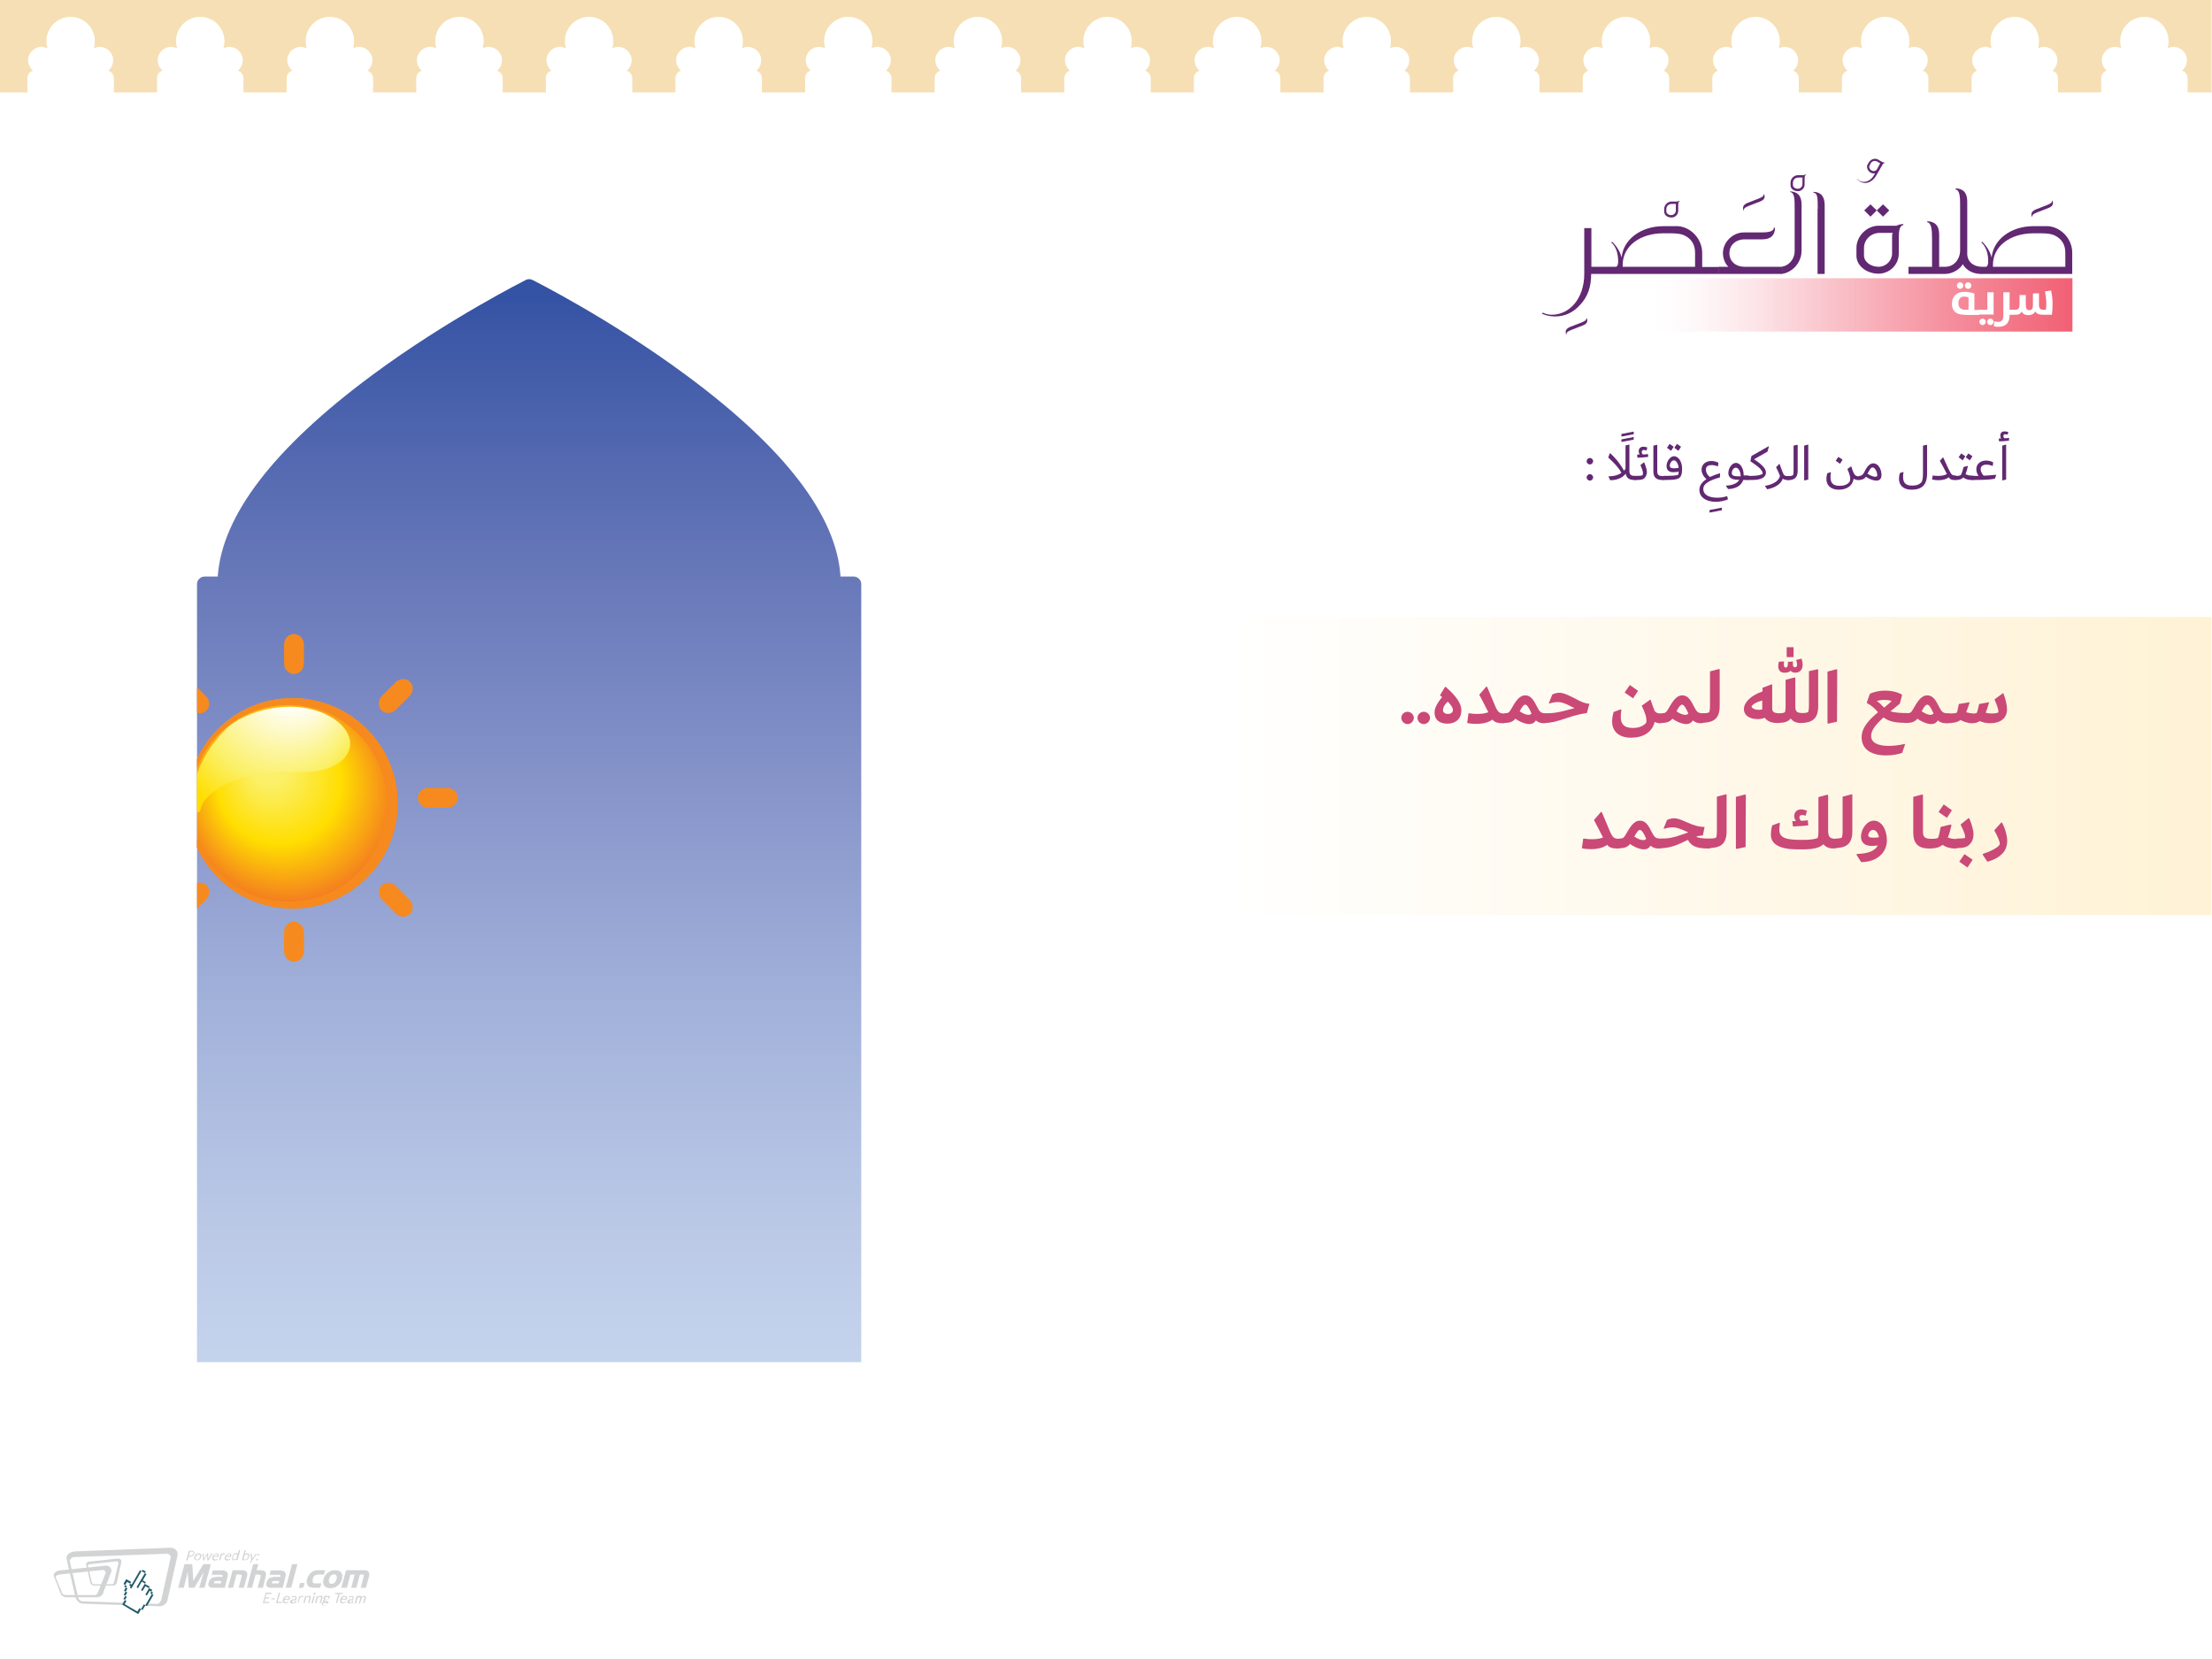 <?xml version="1.0" encoding="utf-8"?>
<!-- Generator: Adobe Illustrator 19.2.0, SVG Export Plug-In . SVG Version: 6.00 Build 0)  -->
<svg version="1.1" id="Layer_1" xmlns="http://www.w3.org/2000/svg" xmlns:xlink="http://www.w3.org/1999/xlink" x="0px" y="0px"
	 viewBox="0 0 1024 768" style="enable-background:new 0 0 1024 768;" xml:space="preserve">
<style type="text/css">
	.st0{fill:url(#SVGID_1_);}
	.st1{clip-path:url(#SVGID_3_);}
	.st2{fill:url(#SVGID_4_);}
	.st3{fill:#F68A1F;}
	.st4{filter:url(#Adobe_OpacityMaskFilter);}
	.st5{filter:url(#Adobe_OpacityMaskFilter_1_);}
	.st6{mask:url(#SVGID_5_);fill:url(#SVGID_6_);}
	.st7{fill:url(#SVGID_7_);}
	.st8{fill:#622872;}
	.st9{fill:url(#SVGID_8_);}
	.st10{fill:#CA4977;}
	.st11{fill-rule:evenodd;clip-rule:evenodd;fill:#F6DFB4;}
	.st12{fill:#D2D3D4;}
	.st13{fill:#FFFFFF;}
	.st14{fill:#205B6A;}
	.st15{fill:url(#SVGID_9_);}
</style>
<g>
	<g>
		<g>
			<g>
				<linearGradient id="SVGID_1_" gradientUnits="userSpaceOnUse" x1="244.949" y1="138.143" x2="244.949" y2="721.134">
					<stop  offset="0" style="stop-color:#3553A4"/>
					<stop  offset="2.188736e-002" style="stop-color:#3B57A6"/>
					<stop  offset="0.206" style="stop-color:#6576B8"/>
					<stop  offset="0.386" style="stop-color:#8694CA"/>
					<stop  offset="0.559" style="stop-color:#A2B1DA"/>
					<stop  offset="0.722" style="stop-color:#B9C7E6"/>
					<stop  offset="0.871" style="stop-color:#C7D6EE"/>
					<stop  offset="0.995" style="stop-color:#CCDBF0"/>
				</linearGradient>
				<path class="st0" d="M395.2,266.9h-6.1c-1.8-28.2-25.9-59.6-71.7-93.4c-35-25.9-70.5-43.7-70.9-43.9c-1-0.5-2.2-0.5-3.1,0
					c-0.3,0.2-35.9,18-70.9,43.9c-45.7,33.8-69.8,65.2-71.7,93.4h-6.1c-1.9,0-3.5,1.6-3.5,3.5v360.2h307.5V270.4
					C398.7,268.5,397.1,266.9,395.2,266.9z"/>
			</g>
		</g>
	</g>
	<g>
		<defs>
			<path id="SVGID_2_" d="M395.2,266.9h-6.1c-1.8-28.2-25.9-59.6-71.7-93.4c-35-25.9-70.5-43.7-70.9-43.9c-1-0.5-2.2-0.5-3.1,0
				c-0.3,0.2-35.9,18-70.9,43.9c-45.7,33.8-69.8,65.2-71.7,93.4h-6.1c-1.9,0-3.5,1.6-3.5,3.5v360.2h307.5V270.4
				C398.7,268.5,397.1,266.9,395.2,266.9z"/>
		</defs>
		<clipPath id="SVGID_3_">
			<use xlink:href="#SVGID_2_"  style="overflow:visible;"/>
		</clipPath>
		<g class="st1">
			
				<radialGradient id="SVGID_4_" cx="134.325" cy="369.325" r="54.273" fx="123.185" fy="353.281" gradientUnits="userSpaceOnUse">
				<stop  offset="0.144" style="stop-color:#FBF067"/>
				<stop  offset="0.531" style="stop-color:#FFDE00"/>
				<stop  offset="0.917" style="stop-color:#F47D20"/>
			</radialGradient>
			<circle class="st2" cx="135.4" cy="371.9" r="48.7"/>
			<g>
				<path class="st3" d="M135.4,323.2c-26.9,0-48.7,21.8-48.7,48.7c0,26.9,21.8,48.7,48.7,48.7c26.9,0,48.7-21.8,48.7-48.7
					C184.1,345,162.3,323.2,135.4,323.2z M133.6,417.4c-25.1,0-45.5-20.4-45.5-45.5c0-25.1,20.4-45.5,45.5-45.5
					c25.1,0,45.5,20.4,45.5,45.5C179.1,397,158.8,417.4,133.6,417.4z"/>
				<path class="st3" d="M140.7,307.1c0,2.7-2,4.9-4.6,4.9l0,0c-2.5,0-4.6-2.2-4.6-4.9v-8.7c0-2.7,2-4.9,4.6-4.9l0,0
					c2.5,0,4.6,2.2,4.6,4.9V307.1z"/>
				<path class="st3" d="M140.7,440.3c0,2.7-2,4.9-4.6,4.9l0,0c-2.5,0-4.6-2.2-4.6-4.9v-8.7c0-2.7,2-4.9,4.6-4.9l0,0
					c2.5,0,4.6,2.2,4.6,4.9V440.3z"/>
				<path class="st3" d="M198.3,373.9c-2.7,0-4.9-2-4.9-4.6l0,0c0-2.5,2.2-4.6,4.9-4.6h8.7c2.7,0,4.9,2,4.9,4.6l0,0
					c0,2.5-2.2,4.6-4.9,4.6H198.3z"/>
				<path class="st3" d="M65.1,373.9c-2.7,0-4.9-2-4.9-4.6l0,0c0-2.5,2.2-4.6,4.9-4.6h8.7c2.7,0,4.9,2,4.9,4.6l0,0
					c0,2.5-2.2,4.6-4.9,4.6H65.1z"/>
				<path class="st3" d="M183.3,328.5c-1.9,1.9-4.9,2.1-6.7,0.3l0,0c-1.8-1.8-1.7-4.8,0.3-6.7l6.2-6.2c1.9-1.9,4.9-2.1,6.7-0.3l0,0
					c1.8,1.8,1.7,4.8-0.3,6.7L183.3,328.5z"/>
				<path class="st3" d="M89.1,422.7c-1.9,1.9-4.9,2.1-6.7,0.3l0,0c-1.8-1.8-1.7-4.8,0.3-6.7l6.2-6.2c1.9-1.9,4.9-2.1,6.7-0.3l0,0
					c1.8,1.8,1.7,4.8-0.3,6.7L89.1,422.7z"/>
				<path class="st3" d="M176.9,416.6c-1.9-1.9-2-4.9-0.3-6.7l0,0c1.8-1.8,4.8-1.7,6.7,0.3l6.2,6.2c1.9,1.9,2.1,4.9,0.3,6.7l0,0
					c-1.8,1.8-4.8,1.7-6.7-0.3L176.9,416.6z"/>
				<path class="st3" d="M82.7,322.4c-1.9-1.9-2-4.9-0.3-6.7l0,0c1.8-1.8,4.8-1.7,6.7,0.3l6.2,6.2c1.9,1.9,2.1,4.9,0.3,6.7l0,0
					c-1.8,1.8-4.8,1.7-6.7-0.3L82.7,322.4z"/>
			</g>
			<defs>
				<filter id="Adobe_OpacityMaskFilter" filterUnits="userSpaceOnUse" x="89.5" y="327.2" width="72.7" height="48.8">
					<feFlood  style="flood-color:white;flood-opacity:1" result="back"/>
					<feBlend  in="SourceGraphic" in2="back" mode="normal"/>
				</filter>
			</defs>
			<mask maskUnits="userSpaceOnUse" x="89.5" y="327.2" width="72.7" height="48.8" id="SVGID_5_">
				<g class="st4">
					<defs>
						<filter id="Adobe_OpacityMaskFilter_1_" filterUnits="userSpaceOnUse" x="89.5" y="327.2" width="72.7" height="48.8">
							<feFlood  style="flood-color:white;flood-opacity:1" result="back"/>
							<feBlend  in="SourceGraphic" in2="back" mode="normal"/>
						</filter>
					</defs>
					<mask maskUnits="userSpaceOnUse" x="89.5" y="327.2" width="72.7" height="48.8" id="SVGID_5_">
						<g class="st5">
						</g>
					</mask>
					
						<radialGradient id="SVGID_6_" cx="124.365" cy="331.591" r="50.672" fx="141.542" fy="305.478" gradientUnits="userSpaceOnUse">
						<stop  offset="0.263" style="stop-color:#FFFFFF"/>
						<stop  offset="0.727" style="stop-color:#FFFFFF"/>
						<stop  offset="0.972" style="stop-color:#000000"/>
					</radialGradient>
					<path class="st6" d="M104.2,337.9c9-9.2,32.2-15.4,48.6-6.2c16.4,9.2,11,26.7-15.4,25.7c-26.4-1-42.3,8.6-44.4,16.8
						C91,382.5,81.9,360.7,104.2,337.9z"/>
				</g>
			</mask>
			
				<radialGradient id="SVGID_7_" cx="124.365" cy="331.591" r="50.672" fx="141.542" fy="305.478" gradientUnits="userSpaceOnUse">
				<stop  offset="0.263" style="stop-color:#FFFFFF"/>
				<stop  offset="0.727" style="stop-color:#FBF067"/>
				<stop  offset="0.972" style="stop-color:#FFDE00"/>
			</radialGradient>
			<path class="st7" d="M104.2,337.9c9-9.2,32.2-15.4,48.6-6.2c16.4,9.2,11,26.7-15.4,25.7c-26.4-1-42.3,8.6-44.4,16.8
				C91,382.5,81.9,360.7,104.2,337.9z"/>
		</g>
	</g>
</g>
<g>
	<path class="st8" d="M734.5,213.5c0-0.8,0.7-1.5,1.5-1.5c0.8,0,1.5,0.7,1.5,1.5c0,0.8-0.7,1.5-1.5,1.5
		C735.2,215,734.5,214.4,734.5,213.5z M734.5,221c0-0.8,0.7-1.5,1.5-1.5c0.8,0,1.5,0.7,1.5,1.5c0,0.8-0.7,1.5-1.5,1.5
		C735.2,222.5,734.5,221.8,734.5,221z"/>
	<path class="st8" d="M750.6,200.9l5.7-1.1v1.2l-5.7,1.1V200.9z M750.6,203.4l5.7-1.1v1.2l-5.7,1.1V203.4z"/>
	<path class="st8" d="M758.2,221c0,0.4-0.2,1.2-1.5,1.2c-2.1,0-3.7-0.6-4.1-2.9c-1.8,2.2-4.4,3-7.2,3l-0.8-1.7l0.1-0.1
		c2.3,0,4.3-0.5,5.9-1.6c-1.3-2.5-3.4-4.6-6.1-7.1l0.7-1.9l0.2-0.1c3,2.7,5.4,6.1,6.4,8.1c0.3-0.3,0.5-0.6,0.7-1v-10.7l1.7-0.4
		l0.1,0.1v12.1c0,1.9,0.8,2.3,2.8,2.3C758,220.4,758.2,220.6,758.2,221z"/>
	<path class="st8" d="M761.2,214.2c0.7,1.7,1.2,3.3,1.2,4.3c0,1-0.4,2.2-1.2,2.9c-0.6,0.6-1.6,0.8-3.8,0.8h-0.7l0.5-1.9h0.7
		c1.2,0,2.1-0.1,2.5-0.3c0.5-1.2-0.2-2.9-1-4.7l1.5-1.2H761.2z M757.9,210.4c0.4,0,0.8,0,1.2,0c-0.3-0.4-0.5-1-0.5-1.5
		c0-1.3,0.8-2.1,2.2-2.1c0.6,0,1.2,0.1,1.8,0.4l-0.4,1.4c-0.5-0.2-0.9-0.3-1.2-0.3c-0.7,0-1,0.5-1,1c0,0.4,0.2,0.8,0.5,1.1
		c0.8,0,1.7-0.1,2.4-0.2l0.1,1.3c-1.3,0.2-3,0.3-5,0.4L757.9,210.4z"/>
	<path class="st8" d="M765.4,218.3v-12l1.7-0.4l0.1,0.1v12.1c0,1.9,0.8,2.3,2.8,2.3c0.8,0,1,0.3,1,0.6c0,0.4-0.2,1.2-1.5,1.2
		C767.3,222.2,765.4,221.4,765.4,218.3z"/>
	<path class="st8" d="M778.7,217c0,2.3-0.4,3.6-1.5,4.4c-1.3,0.7-3.1,0.8-7.6,0.8l0.5-1.9c4.6,0,6.1-0.2,6.8-0.5
		c0.1-0.3,0.1-0.8,0.2-1.5c-0.7,0.2-1.6,0.3-2.5,0.3c-2.1,0-3.1-1.1-3.1-2.8c0-2.2,1.6-4.6,3.5-4.6
		C777.3,211.3,778.7,214.1,778.7,217z M773.6,208.7l-1.9-1.4l1.2-1.8l1.9,1.3L773.6,208.7z M774.9,216.8c0.8,0,1.5-0.1,2.2-0.2
		c-0.1-1.7-1.1-3.5-2.2-3.5c-0.9,0-1.9,1.2-1.9,2.5C773,216.5,773.7,216.8,774.9,216.8z M777,208.7l-1.9-1.4l1.2-1.8l1.9,1.3
		L777,208.7z"/>
	<path class="st8" d="M791.4,236.1l5.7-1.1v1.2l-5.7,1.1V236.1z"/>
	<path class="st8" d="M799.9,231.2c-1.6,0.6-3.5,1.1-5.6,1.1c-4.5,0-7.6-2.1-7.6-5.5c0-2,1.1-3.6,3.3-5c-1.5-1.2-2.3-2.9-2.3-4.4
		c0-2.5,2-4,4.6-4c1.2,0,2.4,0.4,3.2,0.8l-0.2,1.7l-0.1,0c-0.9-0.4-1.9-0.6-2.9-0.6c-1.6,0-2.6,0.7-2.6,2.1c0,1.1,0.6,2.5,1.9,3.4
		c1.3-0.6,2.8-1.2,4.6-1.7l0.1,0l-0.1,1.9c-4.8,1.4-7.7,2.8-7.7,5.4c0,2.5,2.4,4,6.4,4c1.5,0,3.1-0.2,4.5-0.7l0.2,0.1L799.9,231.2z"
		/>
	<path class="st8" d="M810.2,221c0,0.4-0.2,1.2-1.5,1.2H807c-0.8,2.3-3,4.1-7,4.2l-1-1.4l0.1-0.2c3-0.1,5.2-1.1,6.1-2.7h-0.7
		c-3,0-4.4-1.2-4.4-3.1c0-2.2,1.6-4.7,3.5-4.7c2.2,0,3.6,2.7,3.6,5.7v0.1h1.9C810,220.4,810.2,220.6,810.2,221z M805.8,220.4v-0.1
		c0-2.1-1.1-3.8-2.2-3.8c-0.9,0-1.9,1-1.9,2.6c0,0.9,0.8,1.4,3.1,1.4H805.8z"/>
	<path class="st8" d="M818.2,209.1l-6.2,3.5c4.7,3.1,5.5,4.8,5.5,6.2c0,1.9-1.7,3.4-6.5,3.4h-2.3l0.5-1.9h1.8c2.5,0,4.5-0.5,5-1
		c0-1.9-2.5-3.6-5.6-5.7l-0.1-0.1l0.5-2.4l7.9-4.5l0.2,0.1L818.2,209.1z"/>
	<path class="st8" d="M828.7,221c0,0.4-0.2,1.2-1.4,1.2c-1,0-1.6-0.3-2-0.6c-0.7,2.2-3.3,4.2-7.2,4.9l-1-1.4l0.1-0.2
		c4.7-0.9,6.4-2.8,6.8-4.6c-0.4-1.1-1.1-2.6-1.8-4l1.4-1.5h0.2c0.6,1.7,1.2,3.1,1.4,3.7c0.6,1.6,1,1.9,2.5,1.9
		C828.6,220.4,828.7,220.6,828.7,221z"/>
	<path class="st8" d="M827.8,220.4c0.8,0,1.7,0,2.3-0.5c0.1-0.4,0.2-1,0.2-1.9v-11.7l1.7-0.4l0.2,0.1v11.9c0,3.5-1.8,4.4-4.8,4.4
		L827.8,220.4z"/>
	<path class="st8" d="M835.2,222.3v-16l1.8-0.5l0.1,0.1l0,16.1l-1.7,0.4L835.2,222.3z"/>
	<path class="st8" d="M861.5,221c0,0.4-0.2,1.2-1.5,1.2c-0.6,0-1.4-0.2-1.9-0.6c-0.5,3.4-3.3,5.1-6.9,5.1c-3.7,0-5.7-2.1-5.7-4.9
		c0-1,0.2-2.1,0.4-2.7l1.5-0.5l0.2,0.1c-0.2,0.8-0.2,1.6-0.2,2.2c0,2.4,0.9,4,4.2,4c2.7,0,3.9-1,4.6-1.8c0.8-1.8,0-3.6-1-6l1.7-1.2
		h0.1c0.3,0.8,0.7,2.3,1.2,3.2c0.5,1,1.2,1.4,2.2,1.4C861.2,220.4,861.5,220.6,861.5,221z M851.8,214.7l-2-1.4l1.2-1.8l2,1.3
		L851.8,214.7z"/>
	<path class="st8" d="M871,219.9c0,1.6-0.8,2.6-2.4,2.6c-1.2,0-3.1-0.6-4.8-1.8c-0.9,1.2-2,1.5-3.6,1.5l0.5-1.9
		c1.1,0,1.6-0.5,2.2-1.5c0.8-1.5,2-4.3,4.3-4.3S871,217.2,871,219.9z M866.9,216.4c-0.9,0-1.4,1.1-2.4,2.9c1.4,0.9,2.8,1.4,3.5,1.4
		c0.4,0,0.8-0.1,1-0.3C869.3,219.2,868.2,216.4,866.9,216.4z"/>
	<path class="st8" d="M879.1,221.7c0-1,0.2-2.1,0.4-2.7l1.5-0.5l0.2,0.1c-0.2,0.8-0.2,1.6-0.2,2.2c0,2.4,0.9,4,4.2,4
		c2,0,3.4-0.5,4.4-1.7c0.3-0.6,0.6-1.8,0.6-3.7v-13.1l1.7-0.4l0.2,0.1l0,13.2c0,5.4-2.5,7.5-7.2,7.5
		C881.1,226.7,879.1,224.6,879.1,221.7z"/>
	<path class="st8" d="M906.1,221c0,0.4-0.2,1.2-1.5,1.2c-1.1,0-1.9-0.3-2.5-1.3c-0.9,0.9-2.6,1.4-4.9,1.4c-0.5,0-1.9-0.1-2.8-0.3
		l0.3-1.8l0.1-0.1c0.8,0.2,2.1,0.2,2.6,0.2c1.5,0,3.1-0.3,3.9-0.9l-0.1-0.1c-0.4-0.8-2.2-4.3-3.2-6l1.4-1.5h0.2
		c0.7,1.5,2.4,5.4,2.8,6c0.9,1.9,1.4,2.3,2.7,2.3C905.9,220.4,906.1,220.6,906.1,221z"/>
	<path class="st8" d="M914.2,221c0,0.4-0.2,1.2-1.4,1.2c-1.5,0-2.9-0.3-3.9-1.2c-0.8,0.8-1.8,1.2-3.3,1.2h-0.8l0.5-1.9h0.7
		c0.7,0,1.4-0.1,1.8-0.5c0.3-0.5,0.7-1.6,1.2-3.6l1.8-0.5l0.2,0.1c-0.3,1.5-0.7,2.7-1.1,3.7c0.6,0.3,1.5,0.7,3.4,0.7
		C914.1,220.4,914.2,220.6,914.2,221z M908.6,213.1l-1.9-1.4l1.2-1.8l1.9,1.3L908.6,213.1z M911.9,213.1l-1.9-1.4l1.2-1.8l1.9,1.3
		L911.9,213.1z"/>
	<path class="st8" d="M924.1,219.9l-0.6,1.7c-1.9,0.4-4.7,0.6-10.8,0.6l0.5-1.9c0.9,0,1.8,0,2.7,0c-0.6-0.9-1-2-1-3.1
		c0-2.5,2-4,4.6-4c1.2,0,2.4,0.4,3.2,0.8l-0.2,1.7l-0.1,0c-0.9-0.4-1.9-0.6-2.9-0.6c-1.6,0-2.6,0.8-2.6,2.1c0,0.9,0.5,2.1,1.4,3
		c2.1-0.1,3.9-0.2,5.6-0.4L924.1,219.9z"/>
	<path class="st8" d="M930,204c-1.2,0.1-2.7,0.3-4.6,0.3l-0.1-1.3c0.3,0,0.7,0,1.1,0c-0.3-0.4-0.4-0.9-0.4-1.4c0-1.2,0.7-1.9,2-1.9
		c0.5,0,1.1,0.1,1.7,0.3l-0.3,1.2c-0.5-0.1-0.8-0.2-1.1-0.2c-0.6,0-0.9,0.4-0.9,0.9c0,0.4,0.2,0.7,0.5,1c0.8,0,1.5-0.1,2.2-0.2
		L930,204z M928.6,205.8l0.1,0.1l0,16.1l-1.7,0.4l-0.1-0.1v-16L928.6,205.8z"/>
</g>
<linearGradient id="SVGID_8_" gradientUnits="userSpaceOnUse" x1="505.224" y1="354.595" x2="1023.764" y2="354.595">
	<stop  offset="0.12" style="stop-color:#FFFFFF"/>
	<stop  offset="0.997" style="stop-color:#FFF2D5"/>
</linearGradient>
<rect x="505.2" y="285.6" class="st9" width="518.5" height="138"/>
<g>
	<g>
		<path class="st10" d="M648.7,332.3c0-1.5,1.3-2.8,2.9-2.8c1.5,0,2.9,1.3,2.9,2.8c0,1.6-1.4,2.9-2.9,2.9
			C650.1,335.2,648.7,333.9,648.7,332.3z"/>
		<path class="st10" d="M656.2,332.3c0-1.5,1.3-2.8,2.9-2.8c1.5,0,2.9,1.3,2.9,2.8c0,1.6-1.4,2.9-2.9,2.9
			C657.5,335.2,656.2,333.9,656.2,332.3z"/>
		<path class="st10" d="M676.5,328.9c0,3.7-2.5,6.1-6.4,6.1c-3.8,0-6-1.8-6-5.1c0-1.8,0.8-3.9,3.5-7.2c-0.3-0.3-0.7-0.5-1-0.8
			l2.2-3.7l0.4-0.3C674.5,322.6,676.5,325.8,676.5,328.9z M672.6,328.7c0-1.1-0.9-2.4-2.4-3.9c-1.6,1.5-2.2,2.8-2.2,3.9
			c0,1.1,0.9,1.8,2.3,1.8C671.7,330.5,672.6,329.8,672.6,328.7z"/>
		<path class="st10" d="M698.1,331.7c0,1.7-0.6,3.1-2.4,3.1c-2.3,0-3.8-0.4-4.8-1.7c-1.7,1.3-4.4,2-7.5,2c-0.9,0-2.9-0.1-4.2-0.4
			l0.6-4.4l0.3-0.1c1.2,0.2,2.8,0.3,3.7,0.3c1.7,0,3.8-0.2,5.2-0.8c-0.8-1.5-2.7-5.3-4.2-8.1l3.2-3.7h0.4c0.9,2.2,3.3,7.8,3.8,9
			c1.3,3,2,3.4,4.4,3.4C697.7,330.2,698.1,330.9,698.1,331.7z"/>
		<path class="st10" d="M717.2,331.7c0,1.8-0.8,3.1-2.5,3.1c-1.5,0-2.7-0.4-3.7-1.3c-0.7,1.1-1.7,1.7-3.1,1.7c-1.5,0-4-0.8-6.4-2.5
			c-1.4,1.8-3.3,2-6,2l1-4.5c1.6,0,2.1-0.3,2.9-1.7c2-3.4,3.7-6.6,6.7-6.6c2.7,0,4,2.4,5.5,5.4c1.2,2.3,1.8,2.9,4,2.9
			C716.8,330.2,717.2,330.8,717.2,331.7z M709,330.3l-0.1-0.2c-1.1-2.6-2.1-3.9-2.8-3.9c-0.8,0-1.7,1.3-2.6,3.1
			c1.4,0.9,2.8,1.6,3.9,1.6C708.2,331,708.6,330.7,709,330.3z"/>
		<path class="st10" d="M735.8,325.8l-1.2,4.3c-2.5,0.3-5.9,1.1-9.6,2.4c-5,1.7-7.5,2.2-10.2,2.2l1-4.5c2.8,0,4.8-0.2,9.4-1.4
			c1.5-0.4,2.7-0.7,3.7-1c-0.5-0.2-1.1-0.5-1.7-0.8c-2.8-1.5-4.4-2-5.9-2c-1.6,0-2.9,0.3-4.1,0.7l-0.2-0.2l1.6-4
			c0.8-0.4,2.1-0.8,3.3-0.8c1.6,0,3.1,0.6,6.7,2.4C732.4,325.2,734.1,325.7,735.8,325.8z"/>
		<path class="st10" d="M770.7,331.7c0,1.7-0.5,3.1-2.4,3.1c-0.9,0-1.7-0.3-2.3-0.6c-1.3,5-5.5,7.3-11,7.3c-5.6,0-8.7-3-8.7-7.5
			c0-1.7,0.4-3.4,0.7-4.4l3.2-1.2l0.4,0.1c-0.2,1.3-0.3,2.4-0.3,3.4c0,3,1.3,5.1,5.6,5.1c3.2,0,5.3-1.2,6.2-2.5
			c0.4-2.2-0.7-4.9-2.1-7.8l3.9-2.8h0.2c0.3,0.8,1.3,3.9,1.7,4.8c0.5,1.2,1.5,1.6,3.3,1.6C770.3,330.2,770.7,330.9,770.7,331.7z
			 M756,323.3l-3.9-2.7l2.4-3.5l3.8,2.7L756,323.3z"/>
		<path class="st10" d="M789.9,331.7c0,1.8-0.8,3.1-2.5,3.1c-1.5,0-2.7-0.4-3.7-1.3c-0.7,1.1-1.7,1.7-3.1,1.7c-1.5,0-4-0.8-6.4-2.5
			c-1.4,1.8-3.3,2-6,2l1-4.5c1.6,0,2.1-0.3,2.9-1.7c2-3.4,3.7-6.6,6.7-6.6c2.7,0,4,2.4,5.5,5.4c1.2,2.3,1.8,2.9,4,2.9
			C789.4,330.2,789.9,330.8,789.9,331.7z M781.6,330.3l-0.1-0.2c-1.1-2.6-2.1-3.9-2.8-3.9c-0.8,0-1.7,1.3-2.6,3.1
			c1.4,0.9,2.8,1.6,3.9,1.6C780.8,331,781.2,330.7,781.6,330.3z"/>
		<path class="st10" d="M788.4,330.2c1,0,2.2-0.1,2.9-0.5c0.1-0.6,0.3-1.4,0.3-2.7v-16.2l4.2-1.1l0.3,0.2v16.9
			c0,6.3-3.2,7.8-8.6,7.8L788.4,330.2z"/>
		<path class="st10" d="M841.4,309.8l0.3,0.2v16.9c0,6-3,7.7-7.9,7.8h-0.3c0,0-0.1,0-0.1,0h-0.3c-1.3-0.1-3-0.5-4.1-2.1
			c-1.2,1.5-2.9,2-6.1,2.1h-0.2c0,0-0.1,0-0.1,0h-0.2c-2.4-0.1-4.3-0.8-5.4-2.4c-1.2,0.4-2.2,0.6-3.3,0.6c-4,0-6.4-1.9-6.4-4.6
			c0-3,3-6.3,8.6-8.2v-1.7l4.2-1.6l0.3,0.1v10.8c0,1.8,0.6,2.4,3.2,2.5c1,0,2-0.1,2.7-0.5c0.1-0.6,0.3-1.4,0.3-2.7v-12.3l4.2-1.1
			l0.3,0.2v13.1c0,2.7,0.8,3.1,3.3,3.2c1,0,2-0.1,2.7-0.5c0.1-0.6,0.3-1.4,0.3-2.7v-16.2L841.4,309.8z M815.8,328.4v-0.7v-3.4
			c-2.5,0.6-4.5,1.7-5,2.8c0.4,1,1.9,1.5,3.2,1.5C814.7,328.6,815.2,328.5,815.8,328.4z M823.2,308.4c0-0.5,0.1-1.5,0.3-2.1l2.4-0.1
			c-0.1,0.6-0.1,1.2-0.1,1.5c0,0.9,0.3,1.3,0.9,1.3c0.7,0,1-0.5,1-2.6l2.3-0.2c0,0.7,0,1.2,0,1.5c0,0.9,0.4,1.2,1,1.2
			c0.7,0,0.9-0.5,0.9-1.3c0-0.7-0.2-1.4-0.4-2.1l2.5-0.6c0.3,0.9,0.5,1.8,0.5,2.8c0,2.1-1.1,3.7-3.5,3.7c-0.9,0-1.7-0.4-2.1-0.9
			c-0.5,0.6-1.4,0.9-2.4,0.9C824,311.6,823.2,310.1,823.2,308.4z M830.3,304.2h-3.2v-4.6h3.2V304.2z M850.5,310l-0.1,24.1l-4.1,0.9
			l-0.3-0.2v-23.9l4.2-1.1L850.5,310z"/>
		<path class="st10" d="M866.2,340.7c0,3.1,3.1,4.6,8.2,4.6c2.2,0,5.4-0.4,7.2-0.9l0.3,0.2l-1.3,3.9c-1.9,0.7-4.5,1.2-7.5,1.2
			c-6.9,0-11.3-2.9-11.3-8.4c0-4.7,3.8-8.4,7.6-11.6c-1.5-1.7-3.1-3.2-5-4.1l-0.2-0.4l1.4-4c2-1,4.6-1.5,7.2-1.5
			c2.7,0,5.4,0.6,7.6,1.8l0.1,0.4l-1,3.8c-1.5,1.3-3,2.5-4.4,3.6c2.1,0.6,4.6,0.8,7.5,0.8c1.1,0,1.4,0.6,1.4,1.4
			c0,1.7-0.6,3.1-2.4,3.1c-4.9,0-7.5-0.9-9.7-2.5C868.3,335.5,866.2,338,866.2,340.7z M872.2,327.6c1.3-1.1,2.6-2.1,3.5-3.1
			c-1.2-0.4-2.3-0.5-3.4-0.5c-1.3,0-2.4,0.2-3.5,0.5C869.9,325.2,871,326.3,872.2,327.6z"/>
		<path class="st10" d="M903.3,331.7c0,1.8-0.8,3.1-2.5,3.1c-1.5,0-2.7-0.4-3.7-1.3c-0.7,1.1-1.7,1.7-3.1,1.7c-1.5,0-4-0.8-6.4-2.5
			c-1.4,1.8-3.3,2-6,2l1-4.5c1.6,0,2.1-0.3,2.9-1.7c2-3.4,3.7-6.6,6.7-6.6c2.7,0,4,2.4,5.5,5.4c1.2,2.3,1.8,2.9,4,2.9
			C902.9,330.2,903.3,330.8,903.3,331.7z M895.1,330.3l-0.1-0.2c-1.1-2.6-2.1-3.9-2.8-3.9c-0.8,0-1.7,1.3-2.6,3.1
			c1.4,0.9,2.8,1.6,3.9,1.6C894.2,331,894.7,330.7,895.1,330.3z"/>
		<path class="st10" d="M929.1,328.4c0,4.3-3.3,6.4-7.8,6.4c-2,0-3.5-0.4-4.8-1c-0.9,0.6-2,1-3.4,1c-2.3,0-4.3-0.8-5.5-1.5
			c-1.4,1.1-3.5,1.5-6.7,1.5l1-4.5c2.3,0,3.3-0.1,4-0.4c0.3-0.6,0.6-2.5,0.9-4l4.9-0.8l0.1,0.1c-0.6,1.8-1.1,3.3-1.6,4.5
			c1,0.3,2.4,0.6,3.6,0.6c0.6,0,1-0.1,1.3-0.3c0.3-0.4,0.7-2.4,1.1-4.1l4.5-0.8l0.1,0.1c-0.5,1.8-1,3.4-1.6,4.7
			c0.9,0.3,1.8,0.4,2.7,0.4c1.3,0,2.5-0.1,3.2-0.5c0.2-1.4-0.9-4-1.8-6l3.9-2.9l0.2,0C928.4,323.5,929.1,326.2,929.1,328.4z"/>
		<path class="st10" d="M751.2,389.7c0,1.7-0.6,3.1-2.4,3.1c-2.3,0-3.8-0.4-4.8-1.7c-1.7,1.3-4.4,2-7.5,2c-0.9,0-2.9-0.1-4.2-0.4
			l0.6-4.4l0.3-0.1c1.2,0.2,2.8,0.3,3.7,0.3c1.7,0,3.8-0.2,5.2-0.8c-0.8-1.5-2.7-5.3-4.2-8.1l3.2-3.7h0.4c0.9,2.2,3.3,7.8,3.8,9
			c1.3,3,2,3.4,4.4,3.4C750.8,388.2,751.2,388.9,751.2,389.7z"/>
		<path class="st10" d="M770.3,389.7c0,1.8-0.8,3.1-2.5,3.1c-1.5,0-2.7-0.4-3.7-1.3c-0.7,1.1-1.7,1.7-3.1,1.7c-1.5,0-4-0.8-6.4-2.5
			c-1.4,1.8-3.3,2-6,2l1-4.5c1.6,0,2.1-0.3,2.9-1.7c2-3.4,3.7-6.6,6.7-6.6c2.7,0,4,2.4,5.5,5.4c1.2,2.3,1.8,2.9,4,2.9
			C769.9,388.2,770.3,388.8,770.3,389.7z M762.1,388.3l-0.1-0.2c-1.1-2.6-2.1-3.9-2.8-3.9c-0.8,0-1.7,1.3-2.6,3.1
			c1.4,0.9,2.8,1.6,3.9,1.6C761.3,389,761.7,388.7,762.1,388.3z"/>
		<path class="st10" d="M793.1,389.7c0,1.7-0.5,3.1-2.4,3.1c-5.8,0-7.9-1.4-9.3-4l-1.3,0.6c-5,2.5-8.2,3.3-12.2,3.3l1-4.5
			c3.6,0,5.7-0.4,9.9-1.9c1.2-0.4,2.1-0.7,2.8-1c-0.4-0.1-0.8-0.3-1.2-0.5c-2.9-1.3-4.5-1.8-6-1.8c-1.6,0-2.9,0.3-4.1,0.7l-0.2-0.1
			l1.6-4c0.8-0.4,2.1-0.8,3.3-0.8c1.2,0,2.7,0.4,5.5,1.7c3.8,1.7,6.1,2.3,8.6,2.3l-0.8,4c-1,0-1.9,0.1-3.1,0.5
			c1.2,0.7,3,0.9,6.5,0.9C792.7,388.2,793.1,388.9,793.1,389.7z"/>
		<path class="st10" d="M791.6,388.2c1,0,2.2-0.1,2.9-0.5c0.1-0.6,0.3-1.4,0.3-2.7v-16.2l4.2-1.1l0.3,0.2v16.9
			c0,6.3-3.2,7.8-8.6,7.8L791.6,388.2z"/>
		<path class="st10" d="M803.6,392.8v-23.9l4.2-1.1l0.4,0.2l-0.1,24.1l-4.1,0.9L803.6,392.8z"/>
		<path class="st10" d="M851.2,389.7c0,1.7-0.6,3.1-2.4,3.1c-1.9,0-3.6-0.6-4.7-2c-1.7,1.7-4.6,2.4-9.8,2.4h-2.2
			c-8,0-12.3-2.3-12.3-6.7c0-1.5,0.2-2.9,0.6-4.4l3.2-1.2l0.4,0.2c-0.2,1.1-0.3,2.1-0.3,3c0,3.7,2.9,4.7,9.9,4.7h2
			c2.8,0,5.2-0.5,5.9-0.9c0.1-0.6,0.3-1.4,0.3-2.7v-16.2l4.1-1.1l0.4,0.2v16.1c0,3.1,0.6,4.1,3.5,4.1
			C850.9,388.2,851.2,388.9,851.2,389.7z M829.7,380.1c0.5,0,1.1,0,1.7,0c-0.5-0.7-0.8-1.5-0.8-2.3c0-1.8,1.2-3.1,3.2-3.1
			c0.8,0,1.7,0.2,2.7,0.6l-0.6,2.3c-0.6-0.2-1.2-0.3-1.6-0.3c-0.8,0-1.3,0.3-1.3,1.1c0,0.6,0.3,1.2,0.8,1.6c1.1-0.1,2.2-0.1,3.1-0.3
			l0.2,2.4c-1.8,0.2-4.2,0.4-7.1,0.5L829.7,380.1z"/>
		<path class="st10" d="M849.8,388.2c1,0,2.2-0.1,2.9-0.5c0.1-0.6,0.3-1.4,0.3-2.7v-16.2l4.2-1.1l0.3,0.2v16.9
			c0,6.3-3.2,7.8-8.6,7.8L849.8,388.2z"/>
		<path class="st10" d="M873.5,389.1c0,4.9-3.8,9.9-11.9,10l-2.2-3.4l0.3-0.4c5-0.1,8.3-1.4,9.6-3.9c-0.9,0.1-1.8,0.2-2.9,0.2
			c-3.3,0-4.9-1.7-4.9-4.3c0-3.3,2.6-7.4,6-7.4C871.2,380,873.5,384.2,873.5,389.1z M867.3,387.8c0.9,0,1.7-0.1,2.5-0.2
			c-0.3-1.8-1.3-3.4-2.7-3.4c-1.3,0-2.2,1.4-2.2,2.5C864.9,387.5,865.6,387.8,867.3,387.8z"/>
		<path class="st10" d="M885.7,385.4v-16.5l4.1-1.1l0.4,0.2v17.1c0,2.4,1,3.2,3.6,3.2c1,0,1.4,0.5,1.4,1.4c0,1.8-0.7,3.1-2.4,3.1
			C888.1,392.7,885.7,390.6,885.7,385.4z"/>
		<path class="st10" d="M907.3,389.7c0,1.7-0.6,3.1-2.4,3.1s-4.2-0.6-5.6-1.7c-1.4,1.1-3.2,1.7-5.8,1.7h-0.7l1-4.5h0.6
			c1.4,0,2.4-0.1,2.8-0.5c0.4-0.9,0.8-2.7,1.2-5l4.6-1.1l0.4,0.3c-0.5,2.2-1,4.1-1.7,5.7c1,0.4,2.4,0.7,4.1,0.7
			C906.9,388.2,907.3,388.9,907.3,389.7z M901.3,378.6l-3.9-2.7l2.4-3.5l3.8,2.7L901.3,378.6z"/>
		<path class="st10" d="M905.8,388.2h0.4c1.3,0,2.9-0.1,3.5-0.3c0.2-1.4-0.9-3.8-2.1-6.2l3.6-2.9h0.4c1.2,2.6,2,5.7,2,7.4
			c0,1.9-0.6,3.5-1.9,4.8c-1.2,1.2-2.8,1.6-6.4,1.6h-0.4L905.8,388.2z M907,398.9l2.4-3.5l3.8,2.6l-2.4,3.6L907,398.9z"/>
		<path class="st10" d="M917.8,395.6l0.3-0.4c4.5-1.4,7.7-3.5,7.7-4.6c-0.1-1.2-1.3-4-2.6-6.2l3.2-3.6h0.4c1.6,3,2.4,6.4,2.4,8.6
			c0,1.8-0.6,3.5-1.3,4.6c-1.3,1.9-3.9,3.9-7.9,4.9L917.8,395.6z"/>
	</g>
</g>
<path class="st11" d="M1023.8,42.8h-11.1v-6.6c0-1.7-1.1-3-2.6-3.5c1.4-1.1,2.3-2.9,2.3-4.8c0-3.4-2.8-6.2-6.2-6.2
	c-1,0-1.9,0.2-2.8,0.7c0.4-1.1,0.5-2.2,0.5-3.4c0-6.2-5-11.2-11.2-11.2c-6.2,0-11.2,5-11.2,11.2c0,1.2,0.2,2.4,0.5,3.4
	c-0.8-0.4-1.8-0.7-2.8-0.7c-3.4,0-6.2,2.8-6.2,6.2c0,1.9,0.9,3.6,2.3,4.8c-1.5,0.4-2.6,1.8-2.6,3.5v6.6h-10h-10v-6.6
	c0-1.7-1.1-3-2.6-3.5c1.4-1.1,2.3-2.9,2.3-4.8c0-3.4-2.8-6.2-6.2-6.2c-1,0-1.9,0.2-2.8,0.7c0.4-1.1,0.5-2.2,0.5-3.4
	c0-6.2-5-11.2-11.2-11.2c-6.2,0-11.2,5-11.2,11.2c0,1.2,0.2,2.4,0.5,3.4c-0.8-0.4-1.8-0.7-2.8-0.7c-3.4,0-6.2,2.8-6.2,6.2
	c0,1.9,0.9,3.6,2.3,4.8c-1.5,0.4-2.6,1.8-2.6,3.5v6.6h-10h-10v-6.6c0-1.7-1.1-3-2.6-3.5c1.4-1.1,2.3-2.9,2.3-4.8
	c0-3.4-2.8-6.2-6.2-6.2c-1,0-1.9,0.2-2.8,0.7c0.4-1.1,0.5-2.2,0.5-3.4c0-6.2-5-11.2-11.2-11.2c-6.2,0-11.2,5-11.2,11.2
	c0,1.2,0.2,2.4,0.5,3.4c-0.8-0.4-1.8-0.7-2.8-0.7c-3.4,0-6.2,2.8-6.2,6.2c0,1.9,0.9,3.6,2.3,4.8c-1.5,0.4-2.6,1.8-2.6,3.5v6.6h-10
	h-10v-6.6c0-1.7-1.1-3-2.6-3.5c1.4-1.1,2.3-2.9,2.3-4.8c0-3.4-2.8-6.2-6.2-6.2c-1,0-1.9,0.2-2.8,0.7c0.4-1.1,0.5-2.2,0.5-3.4
	c0-6.2-5-11.2-11.2-11.2c-6.2,0-11.2,5-11.2,11.2c0,1.2,0.2,2.4,0.5,3.4c-0.8-0.4-1.8-0.7-2.8-0.7c-3.4,0-6.2,2.8-6.2,6.2
	c0,1.9,0.9,3.6,2.3,4.8c-1.5,0.4-2.6,1.8-2.6,3.5v6.6h-10h-10v-6.6c0-1.7-1.1-3-2.6-3.5c1.4-1.1,2.3-2.9,2.3-4.8
	c0-3.4-2.8-6.2-6.2-6.2c-1,0-1.9,0.2-2.8,0.7c0.4-1.1,0.5-2.2,0.5-3.4c0-6.2-5-11.2-11.2-11.2c-6.2,0-11.2,5-11.2,11.2
	c0,1.2,0.2,2.4,0.5,3.4c-0.8-0.4-1.8-0.7-2.8-0.7c-3.4,0-6.2,2.8-6.2,6.2c0,1.9,0.9,3.6,2.3,4.8c-1.5,0.4-2.6,1.8-2.6,3.5v6.6h-10
	h-10v-6.6c0-1.7-1.1-3-2.6-3.5c1.4-1.1,2.3-2.9,2.3-4.8c0-3.4-2.8-6.2-6.2-6.2c-1,0-1.9,0.2-2.8,0.7c0.4-1.1,0.5-2.2,0.5-3.4
	c0-6.2-5-11.2-11.2-11.2c-6.2,0-11.2,5-11.2,11.2c0,1.2,0.2,2.4,0.5,3.4c-0.8-0.4-1.8-0.7-2.8-0.7c-3.4,0-6.2,2.8-6.2,6.2
	c0,1.9,0.9,3.6,2.3,4.8c-1.5,0.4-2.6,1.8-2.6,3.5v6.6h-10h-10v-6.6c0-1.7-1.1-3-2.6-3.5c1.4-1.1,2.3-2.9,2.3-4.8
	c0-3.4-2.8-6.2-6.2-6.2c-1,0-1.9,0.2-2.8,0.7c0.4-1.1,0.5-2.2,0.5-3.4c0-6.2-5-11.2-11.2-11.2c-6.2,0-11.2,5-11.2,11.2
	c0,1.2,0.2,2.4,0.5,3.4c-0.8-0.4-1.8-0.7-2.8-0.7c-3.4,0-6.2,2.8-6.2,6.2c0,1.9,0.9,3.6,2.3,4.8c-1.5,0.4-2.6,1.8-2.6,3.5v6.6h-10
	h-10v-6.6c0-1.7-1.1-3-2.6-3.5c1.4-1.1,2.3-2.9,2.3-4.8c0-3.4-2.8-6.2-6.2-6.2c-1,0-1.9,0.2-2.8,0.7c0.4-1.1,0.5-2.2,0.5-3.4
	c0-6.2-5-11.2-11.2-11.2c-6.2,0-11.2,5-11.2,11.2c0,1.2,0.2,2.4,0.5,3.4c-0.8-0.4-1.8-0.7-2.8-0.7c-3.4,0-6.2,2.8-6.2,6.2
	c0,1.9,0.9,3.6,2.3,4.8c-1.5,0.4-2.6,1.8-2.6,3.5v6.6h-10h-10v-6.6c0-1.7-1.1-3-2.6-3.5c1.4-1.1,2.3-2.9,2.3-4.8
	c0-3.4-2.8-6.2-6.2-6.2c-1,0-1.9,0.2-2.8,0.7c0.4-1.1,0.5-2.2,0.5-3.4c0-6.2-5-11.2-11.2-11.2c-6.2,0-11.2,5-11.2,11.2
	c0,1.2,0.2,2.4,0.5,3.4c-0.8-0.4-1.8-0.7-2.8-0.7c-3.4,0-6.2,2.8-6.2,6.2c0,1.9,0.9,3.6,2.3,4.8c-1.5,0.4-2.6,1.8-2.6,3.5v6.6h-10
	h-10v-6.6c0-1.7-1.1-3-2.6-3.5c1.4-1.1,2.3-2.9,2.3-4.8c0-3.4-2.8-6.2-6.2-6.2c-1,0-1.9,0.2-2.8,0.7c0.4-1.1,0.5-2.2,0.5-3.4
	c0-6.2-5-11.2-11.2-11.2c-6.2,0-11.2,5-11.2,11.2c0,1.2,0.2,2.4,0.5,3.4c-0.8-0.4-1.8-0.7-2.8-0.7c-3.4,0-6.2,2.8-6.2,6.2
	c0,1.9,0.9,3.6,2.3,4.8c-1.5,0.4-2.6,1.8-2.6,3.5v6.6h-10h-10v-6.6c0-1.7-1.1-3-2.6-3.5c1.4-1.1,2.3-2.9,2.3-4.8
	c0-3.4-2.8-6.2-6.2-6.2c-1,0-1.9,0.2-2.8,0.7c0.4-1.1,0.5-2.2,0.5-3.4c0-6.2-5-11.2-11.2-11.2c-6.2,0-11.2,5-11.2,11.2
	c0,1.2,0.2,2.4,0.5,3.4c-0.8-0.4-1.8-0.7-2.8-0.7c-3.4,0-6.2,2.8-6.2,6.2c0,1.9,0.9,3.6,2.3,4.8c-1.5,0.4-2.6,1.8-2.6,3.5v6.6h-10
	h-10v-6.6c0-1.7-1.1-3-2.6-3.5c1.4-1.1,2.3-2.9,2.3-4.8c0-3.4-2.8-6.2-6.2-6.2c-1,0-1.9,0.2-2.8,0.7c0.4-1.1,0.5-2.2,0.5-3.4
	c0-6.2-5-11.2-11.2-11.2c-6.2,0-11.2,5-11.2,11.2c0,1.2,0.2,2.4,0.5,3.4c-0.8-0.4-1.8-0.7-2.8-0.7c-3.4,0-6.2,2.8-6.2,6.2
	c0,1.9,0.9,3.6,2.3,4.8c-1.5,0.4-2.6,1.8-2.6,3.5v6.6h-10h-10v-6.6c0-1.7-1.1-3-2.6-3.5c1.4-1.1,2.3-2.9,2.3-4.8
	c0-3.4-2.8-6.2-6.2-6.2c-1,0-1.9,0.2-2.8,0.7c0.4-1.1,0.5-2.2,0.5-3.4c0-6.2-5-11.2-11.2-11.2c-6.2,0-11.2,5-11.2,11.2
	c0,1.2,0.2,2.4,0.5,3.4c-0.8-0.4-1.8-0.7-2.8-0.7c-3.4,0-6.2,2.8-6.2,6.2c0,1.9,0.9,3.6,2.3,4.8c-1.5,0.4-2.6,1.8-2.6,3.5v6.6h-10
	h-10v-6.6c0-1.7-1.1-3-2.6-3.5c1.4-1.1,2.3-2.9,2.3-4.8c0-3.4-2.8-6.2-6.2-6.2c-1,0-1.9,0.2-2.8,0.7c0.4-1.1,0.5-2.2,0.5-3.4
	c0-6.2-5-11.2-11.2-11.2c-6.2,0-11.2,5-11.2,11.2c0,1.2,0.2,2.4,0.5,3.4c-0.8-0.4-1.8-0.7-2.8-0.7c-3.4,0-6.2,2.8-6.2,6.2
	c0,1.9,0.9,3.6,2.3,4.8c-1.5,0.4-2.6,1.8-2.6,3.5v6.6h-10h-10v-6.6c0-1.7-1.1-3-2.6-3.5c1.4-1.1,2.3-2.9,2.3-4.8
	c0-3.4-2.8-6.2-6.2-6.2c-1,0-1.9,0.2-2.8,0.7c0.4-1.1,0.5-2.2,0.5-3.4c0-6.2-5-11.2-11.2-11.2c-6.2,0-11.2,5-11.2,11.2
	c0,1.2,0.2,2.4,0.5,3.4c-0.8-0.4-1.8-0.7-2.8-0.7c-3.4,0-6.2,2.8-6.2,6.2c0,1.9,0.9,3.6,2.3,4.8c-1.5,0.4-2.6,1.8-2.6,3.5v6.6h-10
	h-10v-6.6c0-1.7-1.1-3-2.6-3.5c1.4-1.1,2.3-2.9,2.3-4.8c0-3.4-2.8-6.2-6.2-6.2c-1,0-1.9,0.2-2.8,0.7c0.4-1.1,0.5-2.2,0.5-3.4
	c0-6.2-5-11.2-11.2-11.2c-6.2,0-11.2,5-11.2,11.2c0,1.2,0.2,2.4,0.5,3.4c-0.8-0.4-1.8-0.7-2.8-0.7c-3.4,0-6.2,2.8-6.2,6.2
	c0,1.9,0.9,3.6,2.3,4.8c-1.5,0.4-2.6,1.8-2.6,3.5v6.6h-10h-10v-6.6c0-1.7-1.1-3-2.6-3.5c1.4-1.1,2.3-2.9,2.3-4.8
	c0-3.4-2.8-6.2-6.2-6.2c-1,0-1.9,0.2-2.8,0.7c0.4-1.1,0.5-2.2,0.5-3.4c0-6.2-5-11.2-11.2-11.2c-6.2,0-11.2,5-11.2,11.2
	c0,1.2,0.2,2.4,0.5,3.4c-0.8-0.4-1.8-0.7-2.8-0.7c-3.4,0-6.2,2.8-6.2,6.2c0,1.9,0.9,3.6,2.3,4.8c-1.5,0.4-2.6,1.8-2.6,3.5v6.6H-0.2
	V-1h1024V42.8z"/>
<g id="Layer_x0020_1_23_">
	<path class="st12" d="M34.6,718.2l43.9-1.7c0.3,0,0.6,0,1,0c0.7,0.1,1.3,0.4,1.8,0.9c0.5,0.5,0.9,1,0.9,1.7c0,0.2,0,0.5,0,0.8
		l-4.6,20.6c-0.2,0.9-0.6,1.7-1.3,2.2c-0.6,0.5-1.4,0.9-2.4,0.9l-35.3-1.2c-1,0-1.7-0.3-2.4-0.9l0,0c-0.6-0.6-1.1-1.4-1.3-2.2
		l-4.1-17.7c0-0.1,0-0.1,0-0.2c-0.1-0.8,0.3-1.5,0.9-2.1c0.6-0.5,1.4-0.8,2.3-1C34.4,718.2,34.5,718.2,34.6,718.2z M76.6,719.3
		l-42,1.5c-0.1,0-0.2,0-0.3,0c-0.6,0.1-1.1,0.3-1.5,0.7c-0.3,0.3-0.6,0.7-0.5,1.1c0,0,0,0.1,0,0.1l3.8,16.5c0.1,0.6,0.4,1.2,0.9,1.6
		c0.4,0.3,0.8,0.5,1.4,0.5l34,1.2c0.6,0,1-0.2,1.4-0.5c0.4-0.4,0.7-0.9,0.9-1.6l4.3-19.3c0-0.1,0-0.3,0-0.4c0-0.3-0.2-0.7-0.5-0.9
		c-0.3-0.3-0.7-0.5-1.1-0.5C77,719.3,76.8,719.3,76.6,719.3z"/>
	<path class="st12" d="M41.7,722.9l12.9-1.4c0.1,0,0.3,0,0.4,0c0.3,0.1,0.6,0.2,0.8,0.4c0.2,0.2,0.4,0.5,0.4,0.8c0,0.1,0,0.2,0,0.3
		l-2.1,9.6c-0.1,0.4-0.3,0.8-0.6,1c-0.3,0.3-0.6,0.4-1.1,0.4h-8.9c-0.4,0-0.8-0.2-1.1-0.4h0c-0.3-0.3-0.5-0.6-0.6-1l-1.9-8.2
		c0,0,0-0.1,0-0.1c-0.1-0.4,0.1-0.7,0.4-1c0.3-0.2,0.7-0.4,1-0.5C41.5,722.9,41.6,722.9,41.7,722.9z M53.7,722.8l-12,1.3
		c0,0-0.1,0-0.1,0c-0.3,0-0.5,0.2-0.7,0.3c-0.2,0.1-0.3,0.3-0.2,0.5c0,0,0,0,0,0l1.8,7.6c0.1,0.3,0.2,0.5,0.4,0.7
		c0.2,0.1,0.4,0.2,0.6,0.2h8.3c0.3,0,0.5-0.1,0.6-0.2c0.2-0.2,0.3-0.4,0.4-0.7l2-8.9c0-0.1,0-0.1,0-0.2c0-0.2-0.1-0.3-0.2-0.4
		c-0.1-0.1-0.3-0.2-0.5-0.2C53.8,722.8,53.7,722.8,53.7,722.8z"/>
	<g id="_1849662416_23_">
		<path class="st13" d="M60.1,735.1l0.4-0.7l-0.7-0.4l0.4-0.7l-1.5-0.8l-0.9,1.5l0,0c0.3,0.1,0.5,0.3,0.7,0.4l-0.4,0.7l0.7,0.4
			l-0.8,1.5l0.7,0.4c-0.2,0.5-0.6,1.1-0.9,1.5l0,0c0.2,0.1,0.4,0.2,0.5,0.3c0.3,0.1,0.2,0.1,0,0.5c-0.2,0.4-0.4,0.8-0.7,1.1l0.7,0.4
			c0,0.2-0.7,1.2-0.8,1.5l5.9,3.4l0.9-1.5l0.8,0.4l1.3-2.2l0.7,0.4l3-5.2c-0.1-0.1-0.7-0.4-0.7-0.5c0-0.2,0.4-0.6,0.4-0.7
			c-0.1-0.1-0.5-0.4-0.7-0.4l-1.3,2.2l-0.7-0.4l1.7-3l-1.5-0.9l-1.3,2.2l-0.7-0.4l1.7-2.9c-0.1-0.1-1.3-0.8-1.5-0.9l-1.7,3l-0.7-0.4
			c0-0.1,0.1-0.1,0.1-0.2c1.2-2.1,2.5-4.3,3.7-6.5l-1.5-0.8l-4.7,8.1C60.6,735.4,60.2,735.1,60.1,735.1L60.1,735.1z"/>
		<path class="st14" d="M58,738.8c-0.1,0.1-0.1,0.2-0.2,0.3l-0.7,1.1c0.1,0.1,0.2,0.1,0.4,0.2c0.1,0.1,0.2,0.1,0.3,0.2
			c-0.4,0.8-0.8,1.5-1.2,2.2c0.6,0.4,1.2,0.7,1.8,1.1l3.7,2.2c0.6,0.4,1.3,0.7,1.9,1.1c0.1-0.2,0.1-0.3,0.3-0.5
			c0.1-0.2,0.4-0.6,0.5-0.9c0.1-0.1,0.1-0.1,0.2-0.3c0.1-0.2,0.2-0.4,0.3-0.6c0.1,0.2,0.5,0.3,0.7,0.4c0.4-0.7,0.8-1.4,1.3-2.2
			c0.2,0.1,0.4,0.2,0.6,0.3c0.1,0.1,0.1,0.1,0.2,0c0.2-0.3,0.3-0.6,0.5-0.9c0.3-0.6,0.7-1.1,1-1.7l1.4-2.5c-0.2-0.1-0.6-0.3-0.7-0.4
			l-3,5.2l-0.7-0.4l-1.3,2.2l-0.8-0.4l-0.9,1.5l-5.9-3.4c0.1-0.3,0.8-1.3,0.8-1.5l-0.7-0.4c0.2-0.4,0.4-0.8,0.7-1.1
			c0.2-0.4,0.2-0.3,0-0.5C58.3,739,58.2,738.9,58,738.8z"/>
		<path class="st14" d="M60.2,733.2l-0.4,0.7l0.7,0.4l-0.4,0.7l0.7,0.4l4.7-8.1l-0.7-0.4c0,0,0,0,0,0l0,0c0,0,0,0,0,0l-3.8,6.6
			C60.7,733.4,60.5,733.3,60.2,733.2z"/>
		<path class="st14" d="M67.1,728.2l-3.9,6.6l0.7,0.4l1.7-3c0.2,0,1.4,0.8,1.5,0.9c0.2,0.2,1.6,0.9,1.9,1.1c0,0,0.1,0-0.1-0.1
			l-1.5-0.8c-0.4-0.2-0.3-0.1,0.1-0.9l-1.1-0.6c-0.1-0.1-0.2-0.1-0.3-0.2l1.7-2.9c-0.2-0.1-0.3-0.2-0.6-0.4
			C67.2,728.3,67.2,728.3,67.1,728.2z"/>
		<path class="st14" d="M68.9,735.2l0.4-0.7c-0.1-0.1-0.2-0.2-0.4-0.2c-0.3-0.2-1.7-0.9-1.9-1.1l-1.7,2.9l0.7,0.4l1.3-2.2
			L68.9,735.2z"/>
		<path class="st14" d="M57.9,733.8c-0.1,0.1-0.1,0.1-0.2,0.3c-0.1,0.1-0.1,0.3-0.2,0.4l0.7,0.4c-0.1,0.2-0.7,1.3-0.8,1.5l0.7,0.4
			l-0.6,1.1c-0.1,0.2-0.1,0.2-0.2,0.4l0.7,0.4c0.3-0.4,0.7-1,0.9-1.5l-0.7-0.4l0.8-1.5l-0.7-0.4l0.4-0.7
			C58.4,734.1,58.2,733.9,57.9,733.8z"/>
		<path class="st14" d="M57.9,733.8l0.9-1.5l1.5,0.8l0.2-0.4c0.1-0.1,0.1-0.2,0.2-0.4l-2-1.1c-0.3-0.2-0.2-0.2-0.5,0.2l-0.9,1.6
			c-0.1,0.2-0.2,0.2,0,0.3C57.4,733.5,57.8,733.8,57.9,733.8z"/>
		<path class="st14" d="M70,736.8c0.1,0,0,0,0.1-0.1c0,0,0.1-0.1,0.1-0.1c0-0.2,0.2-0.4,0.3-0.6l-1.5-0.8l-1.7,3l0.7,0.4l1.3-2.2
			C69.4,736.5,69.8,736.7,70,736.8z"/>
		<path class="st14" d="M67.1,728.2c0.1-0.2,0.3-0.5,0.4-0.7l-1.5-0.8l-0.4,0.7L67.1,728.2z"/>
		<path class="st14" d="M70,736.8c0,0.2-0.4,0.6-0.4,0.7c0,0.1,0.6,0.4,0.7,0.5c0.2,0.1,0.5,0.3,0.7,0.4l-1.4,2.5l1.5-2.5l-0.7-0.4
			c0.1-0.1,0.1-0.2,0.2-0.4c0.1-0.1,0.2-0.3,0.2-0.4c-0.8-0.5-0.8-0.3-0.6-0.6c0,0-0.1,0.1-0.1,0.1C70,736.9,70.1,736.8,70,736.8z"
			/>
	</g>
	<path class="st12" d="M94.7,735h-2.5l2.1-7.2L90,735h-2.6l-0.5-7.3l-1.8,7.3h-2.6l2.9-10.9H89l0.5,7.7l4.6-7.7h3.5L94.7,735z
		 M104.1,735h-5.6c-0.8,0-1.3-0.2-1.7-0.6c-0.4-0.4-0.4-1-0.2-1.8c0.3-0.9,0.7-1.6,1.3-2c0.6-0.4,1.5-0.6,2.6-0.6h2.5
		c0.1-0.4,0.1-0.7-0.1-0.8c-0.2-0.2-0.6-0.2-1.3-0.2h-3.6l0.5-2h4.3c1.1,0,1.9,0.3,2.3,0.8c0.4,0.5,0.5,1.3,0.2,2.3L104.1,735z
		 M102.2,733.1l0.3-1.2h-2.2c-0.4,0-0.7,0-0.9,0.1c-0.2,0.1-0.3,0.3-0.3,0.5c-0.1,0.2-0.1,0.3,0,0.4c0,0,0.1,0.1,0.2,0.1
		c0.1,0,0.3,0,0.5,0H102.2z M112.9,735h-2.4l1.3-4.9c0.1-0.5,0.2-0.8,0-1c-0.1-0.1-0.4-0.2-0.9-0.2h-1.4l-1.6,6.1h-2.4l2.2-8.1h4
		c1.2,0,2,0.2,2.4,0.7c0.4,0.5,0.5,1.2,0.2,2.3L112.9,735z M121.7,735h-2.4l1.3-4.9c0.1-0.5,0.1-0.8,0-0.9c-0.1-0.1-0.2-0.1-0.3-0.2
		c-0.1,0-0.3-0.1-0.6-0.1l-1.4,0l-1.6,6.1h-2.4l2.9-10.9h2.4l-0.8,2.8h1.6c1.2,0,2,0.2,2.4,0.7c0.4,0.5,0.5,1.2,0.2,2.3L121.7,735z
		 M130.9,735h-5.6c-0.8,0-1.3-0.2-1.7-0.6c-0.4-0.4-0.4-1-0.2-1.8c0.3-0.9,0.7-1.6,1.3-2c0.6-0.4,1.5-0.6,2.6-0.6h2.5
		c0.1-0.4,0.1-0.7-0.1-0.8c-0.2-0.2-0.6-0.2-1.3-0.2h-3.6l0.5-2h4.3c1.1,0,1.9,0.3,2.3,0.8c0.4,0.5,0.5,1.3,0.2,2.3L130.9,735z
		 M129,733.1l0.3-1.2h-2.2c-0.4,0-0.7,0-0.9,0.1c-0.2,0.1-0.3,0.3-0.3,0.5c-0.1,0.2,0,0.3,0,0.4c0,0,0.1,0.1,0.2,0.1
		c0.1,0,0.3,0,0.5,0H129z M134.8,735h-2.5l2.9-10.9h2.5L134.8,735z M140.4,735h-2.1l0.6-2.2h2.1L140.4,735z M148.2,735h-2.9
		c-0.4,0-0.7,0-1-0.1c-0.3,0-0.5-0.1-0.8-0.2c-0.4-0.1-0.8-0.4-1-0.8c-0.1-0.2-0.2-0.4-0.3-0.6c-0.1-0.2-0.2-0.5-0.2-0.7
		c0-0.3,0-0.5,0-0.8c0-0.3,0.1-0.6,0.2-0.9c0.2-0.6,0.4-1.2,0.8-1.7c0.3-0.5,0.7-1,1.3-1.4c0.4-0.3,0.9-0.6,1.4-0.7
		c0.5-0.2,1.1-0.2,1.9-0.2h2.9l-0.5,2h-2.3c-0.5,0-0.9,0-1.2,0.1c-0.3,0.1-0.6,0.2-0.8,0.4c-0.4,0.3-0.7,0.8-0.9,1.6
		c-0.1,0.4-0.1,0.8-0.1,1.1c0.1,0.3,0.1,0.6,0.4,0.7l0.4,0.2c0.1,0,0.3,0,0.4,0c0.1,0,0.4,0,0.6,0h2.3L148.2,735z M158.3,731
		c-0.3,1.3-1,2.3-2,3.1c-1,0.8-2.1,1.1-3.4,1.1c-1.3,0-2.2-0.4-2.8-1.1c-0.6-0.8-0.7-1.8-0.3-3.1c0.3-1.3,1-2.3,2-3
		c1-0.8,2.1-1.1,3.4-1.1c1.3,0,2.2,0.4,2.8,1.1C158.5,728.7,158.6,729.7,158.3,731z M155.8,731c0.2-0.7,0.1-1.2-0.1-1.6
		c-0.2-0.4-0.6-0.6-1.1-0.6c-0.5,0-1,0.2-1.4,0.6c-0.4,0.4-0.7,0.9-0.9,1.6c-0.1,0.4-0.1,0.7-0.1,0.9c0,0.3,0.1,0.5,0.2,0.7
		c0.2,0.4,0.6,0.6,1.1,0.6c0.6,0,1-0.2,1.4-0.6C155.3,732.2,155.6,731.7,155.8,731z M169.4,735H167l1.3-4.9c0.1-0.5,0.2-0.8,0.1-1
		c-0.1-0.2-0.4-0.2-0.9-0.2l-0.9,0l-1.6,6.1h-2.4l1.6-6.1h-2l-1.6,6.1H158l2.2-8.1h8c1.2,0,2,0.2,2.4,0.7c0.4,0.5,0.5,1.2,0.2,2.3
		L169.4,735z"/>
	<path class="st12" d="M27.6,727l21.2-2.2c0.2,0,0.5,0,0.7,0c0.5,0.1,1,0.3,1.4,0.7c0.4,0.3,0.6,0.8,0.7,1.3c0,0.2,0,0.4,0,0.6
		l-3.7,9.6c-0.1,0.7-0.5,1.3-1,1.7c-0.5,0.4-1.1,0.7-1.8,0.7H30.6c-0.7,0-1.3-0.3-1.8-0.7h0c-0.5-0.4-0.8-1.1-1-1.7l-2.9-7.4
		c0-0.1,0-0.1,0-0.2c-0.1-0.6,0.2-1.2,0.7-1.6c0.5-0.4,1.1-0.6,1.7-0.8C27.4,727,27.5,727,27.6,727z M47.4,726.8l-19.8,2.1
		c-0.1,0-0.2,0-0.2,0c-0.4,0.1-0.9,0.3-1.2,0.5c-0.3,0.2-0.4,0.5-0.4,0.8c0,0,0,0.1,0,0.1l2.7,6.5c0.1,0.5,0.3,0.9,0.7,1.2
		c0.3,0.2,0.6,0.4,1,0.4h13.6c0.4,0,0.8-0.1,1-0.4c0.3-0.3,0.5-0.7,0.7-1.2l3.4-8.6c0-0.1,0-0.2,0-0.3c0-0.3-0.2-0.5-0.4-0.7
		c-0.2-0.2-0.5-0.4-0.8-0.4C47.6,726.8,47.5,726.8,47.4,726.8z"/>
	<path class="st12" d="M87.3,720.7l-0.5,1.7h-0.6l1.2-4.5h1.3c0.3,0,0.5,0,0.7,0.1c0.2,0.1,0.3,0.2,0.4,0.3c0.1,0.1,0.2,0.3,0.2,0.4
		c0,0.2,0,0.4-0.1,0.6c-0.1,0.2-0.1,0.4-0.3,0.6c-0.1,0.2-0.3,0.3-0.4,0.4c-0.2,0.1-0.4,0.2-0.6,0.3c-0.2,0.1-0.5,0.1-0.7,0.1H87.3z
		 M87.4,720.2h0.7c0.2,0,0.3,0,0.5-0.1c0.1,0,0.3-0.1,0.4-0.2c0.1-0.1,0.2-0.2,0.3-0.3c0.1-0.1,0.1-0.2,0.2-0.4
		c0.1-0.3,0.1-0.5-0.1-0.7c-0.1-0.2-0.4-0.2-0.7-0.2h-0.7L87.4,720.2z"/>
	<path id="_x31__23_" class="st12" d="M92,719.1c0.2,0,0.4,0,0.6,0.1c0.2,0.1,0.3,0.2,0.4,0.3c0.1,0.1,0.1,0.3,0.2,0.5
		c0,0.2,0,0.4-0.1,0.7c-0.1,0.3-0.2,0.5-0.3,0.7c-0.1,0.2-0.3,0.4-0.4,0.5c-0.2,0.1-0.4,0.3-0.6,0.3c-0.2,0.1-0.4,0.1-0.7,0.1
		c-0.2,0-0.4,0-0.6-0.1c-0.2-0.1-0.3-0.2-0.4-0.3c-0.1-0.1-0.1-0.3-0.2-0.5c0-0.2,0-0.4,0.1-0.7c0.1-0.3,0.2-0.5,0.3-0.7
		c0.1-0.2,0.3-0.4,0.4-0.5c0.2-0.1,0.4-0.3,0.6-0.3C91.6,719.2,91.8,719.1,92,719.1z M91.2,722c0.3,0,0.6-0.1,0.8-0.3
		c0.2-0.2,0.4-0.5,0.5-0.9c0.1-0.4,0.1-0.7,0-0.9c-0.1-0.2-0.3-0.3-0.6-0.3c-0.2,0-0.3,0-0.4,0.1c-0.1,0.1-0.3,0.1-0.4,0.2
		c-0.1,0.1-0.2,0.2-0.3,0.4c-0.1,0.1-0.1,0.3-0.2,0.5c0,0.2-0.1,0.4-0.1,0.5c0,0.1,0,0.3,0.1,0.4c0.1,0.1,0.1,0.2,0.2,0.2
		C91,721.9,91.1,722,91.2,722z"/>
	<path id="_x32__23_" class="st12" d="M93.8,719.2h0.4c0,0,0.1,0,0.1,0c0,0,0,0,0,0.1l0.1,2c0,0.1,0,0.1,0,0.2c0,0.1,0,0.1,0,0.2
		c0-0.1,0.1-0.1,0.1-0.2c0-0.1,0.1-0.1,0.1-0.2l1.2-2.1c0,0,0-0.1,0.1-0.1c0,0,0.1,0,0.1,0h0.2c0,0,0.1,0,0.1,0c0,0,0,0,0,0.1
		l0.1,2.1c0,0.1,0,0.1,0,0.2c0,0.1,0,0.1,0,0.2c0-0.1,0.1-0.1,0.1-0.2c0-0.1,0.1-0.1,0.1-0.2l1.2-2c0,0,0-0.1,0.1-0.1
		c0,0,0.1,0,0.1,0h0.4l-1.9,3.2h-0.4c-0.1,0-0.1,0-0.1-0.1l-0.1-2.2c0,0,0-0.1,0-0.1c0-0.1,0-0.1,0-0.1c0,0,0,0.1-0.1,0.1
		c0,0,0,0.1-0.1,0.1l-1.3,2.2c0,0.1-0.1,0.1-0.2,0.1H94L93.8,719.2z"/>
	<path id="_x33__23_" class="st12" d="M100.3,719.1c0.2,0,0.4,0,0.5,0.1c0.1,0.1,0.3,0.2,0.3,0.3c0.1,0.1,0.1,0.3,0.2,0.4
		c0,0.2,0,0.4-0.1,0.6c0,0.1,0,0.1-0.1,0.2c0,0-0.1,0-0.1,0h-2.1c-0.1,0.2-0.1,0.4-0.1,0.5c0,0.1,0,0.3,0.1,0.4
		c0.1,0.1,0.1,0.2,0.3,0.2c0.1,0,0.2,0.1,0.4,0.1c0.1,0,0.3,0,0.4,0c0.1,0,0.2-0.1,0.3-0.1c0.1,0,0.2-0.1,0.2-0.1
		c0.1,0,0.1-0.1,0.1-0.1c0,0,0.1,0,0.1,0.1l0.1,0.2c-0.1,0.1-0.2,0.2-0.3,0.2c-0.1,0.1-0.2,0.1-0.3,0.2c-0.1,0-0.2,0.1-0.4,0.1
		c-0.1,0-0.2,0-0.4,0c-0.2,0-0.4,0-0.6-0.1c-0.2-0.1-0.3-0.2-0.4-0.3c-0.1-0.1-0.2-0.3-0.2-0.5c0-0.2,0-0.5,0.1-0.7
		c0.1-0.2,0.1-0.4,0.3-0.6c0.1-0.2,0.3-0.4,0.4-0.5c0.2-0.1,0.4-0.3,0.6-0.3C99.8,719.2,100,719.1,100.3,719.1z M100.2,719.5
		c-0.3,0-0.5,0.1-0.7,0.2c-0.2,0.2-0.4,0.4-0.5,0.6h1.7c0-0.1,0.1-0.3,0-0.4c0-0.1,0-0.2-0.1-0.3c0-0.1-0.1-0.1-0.2-0.2
		C100.4,719.6,100.3,719.5,100.2,719.5z"/>
	<path id="_x34__23_" class="st12" d="M101.4,722.3l0.9-3.2h0.3c0.1,0,0.1,0,0.1,0c0,0,0,0.1,0,0.1l-0.1,0.5
		c0.2-0.2,0.4-0.4,0.5-0.5c0.2-0.1,0.4-0.2,0.6-0.2c0.1,0,0.2,0,0.2,0c0.1,0,0.1,0,0.2,0.1l-0.2,0.4c0,0.1-0.1,0.1-0.1,0.1
		c0,0-0.1,0-0.1,0c-0.1,0-0.1,0-0.2,0c-0.2,0-0.4,0.1-0.5,0.2c-0.2,0.1-0.3,0.3-0.5,0.5l-0.5,2H101.4z"/>
	<path id="_x35__23_" class="st12" d="M106.1,719.1c0.2,0,0.4,0,0.5,0.1c0.1,0.1,0.3,0.2,0.3,0.3c0.1,0.1,0.1,0.3,0.2,0.4
		c0,0.2,0,0.4-0.1,0.6c0,0.1,0,0.1-0.1,0.2c0,0-0.1,0-0.1,0h-2.1c-0.1,0.2-0.1,0.4-0.1,0.5c0,0.1,0,0.3,0.1,0.4
		c0.1,0.1,0.1,0.2,0.3,0.2c0.1,0,0.2,0.1,0.4,0.1c0.1,0,0.3,0,0.4,0c0.1,0,0.2-0.1,0.3-0.1c0.1,0,0.2-0.1,0.2-0.1
		c0.1,0,0.1-0.1,0.1-0.1c0,0,0.1,0,0.1,0.1l0.1,0.2c-0.1,0.1-0.2,0.2-0.3,0.2c-0.1,0.1-0.2,0.1-0.3,0.2c-0.1,0-0.2,0.1-0.4,0.1
		c-0.1,0-0.2,0-0.4,0c-0.2,0-0.4,0-0.6-0.1c-0.2-0.1-0.3-0.2-0.4-0.3c-0.1-0.1-0.2-0.3-0.2-0.5c0-0.2,0-0.5,0.1-0.7
		c0.1-0.2,0.2-0.4,0.3-0.6c0.1-0.2,0.3-0.4,0.4-0.5c0.2-0.1,0.4-0.3,0.6-0.3C105.6,719.2,105.9,719.1,106.1,719.1z M106,719.5
		c-0.3,0-0.5,0.1-0.7,0.2c-0.2,0.2-0.4,0.4-0.5,0.6h1.7c0-0.1,0-0.3,0-0.4c0-0.1,0-0.2-0.1-0.3c0-0.1-0.1-0.1-0.2-0.2
		C106.2,719.6,106.1,719.5,106,719.5z"/>
	<path id="_x36__23_" class="st12" d="M109.5,722.3c-0.1,0-0.1,0-0.1-0.1l0.1-0.4c-0.2,0.2-0.4,0.3-0.6,0.4
		c-0.2,0.1-0.4,0.1-0.6,0.1c-0.2,0-0.3,0-0.5-0.1c-0.1-0.1-0.2-0.2-0.3-0.3c-0.1-0.1-0.1-0.3-0.1-0.5c0-0.2,0-0.4,0.1-0.7
		c0.1-0.2,0.2-0.5,0.3-0.7c0.1-0.2,0.3-0.4,0.4-0.5c0.2-0.2,0.3-0.3,0.5-0.4c0.2-0.1,0.4-0.1,0.6-0.1c0.2,0,0.4,0,0.5,0.1
		c0.1,0.1,0.2,0.2,0.3,0.3l0.5-1.8h0.6l-1.2,4.6H109.5z M108.5,721.9c0.2,0,0.4,0,0.5-0.1c0.2-0.1,0.3-0.2,0.5-0.4l0.4-1.5
		c-0.1-0.1-0.2-0.2-0.3-0.3c-0.1-0.1-0.2-0.1-0.4-0.1c-0.3,0-0.6,0.1-0.8,0.3c-0.2,0.2-0.4,0.5-0.5,0.9c-0.1,0.2-0.1,0.4-0.1,0.5
		c0,0.1,0,0.3,0.1,0.4c0,0.1,0.1,0.2,0.2,0.2C108.3,721.9,108.4,721.9,108.5,721.9z"/>
	<path id="_x37__23_" class="st12" d="M112,722.3l1.2-4.6h0.6l-0.5,1.9c0.2-0.2,0.4-0.3,0.6-0.4c0.2-0.1,0.4-0.1,0.6-0.1
		c0.2,0,0.3,0,0.5,0.1c0.1,0.1,0.2,0.2,0.3,0.3c0.1,0.1,0.1,0.3,0.1,0.5c0,0.2,0,0.4-0.1,0.7c-0.1,0.2-0.2,0.5-0.3,0.7
		c-0.1,0.2-0.3,0.4-0.4,0.5c-0.2,0.1-0.3,0.3-0.5,0.3c-0.2,0.1-0.4,0.1-0.6,0.1c-0.2,0-0.4,0-0.5-0.1c-0.1-0.1-0.2-0.2-0.3-0.3
		l-0.1,0.3c0,0.1-0.1,0.1-0.2,0.1H112z M114.2,719.6c-0.2,0-0.4,0-0.5,0.1c-0.2,0.1-0.3,0.2-0.5,0.4l-0.4,1.5
		c0.1,0.1,0.1,0.2,0.3,0.3c0.1,0.1,0.2,0.1,0.4,0.1c0.3,0,0.6-0.1,0.8-0.3c0.2-0.2,0.4-0.5,0.5-0.9c0.1-0.2,0.1-0.4,0.1-0.5
		c0-0.1,0-0.3-0.1-0.4c0-0.1-0.1-0.2-0.2-0.2C114.4,719.6,114.3,719.6,114.2,719.6z"/>
	<path id="_x38__23_" class="st12" d="M116.1,723.3c0,0-0.1,0.1-0.1,0.1c0,0-0.1,0-0.1,0h-0.4l0.9-1.2l-0.5-3h0.5c0,0,0.1,0,0.1,0
		c0,0,0,0,0,0.1l0.3,2c0,0,0,0.1,0,0.1c0,0,0,0.1,0,0.1c0,0,0.1-0.1,0.1-0.1c0,0,0.1-0.1,0.1-0.1l1.4-2c0,0,0.1-0.1,0.1-0.1
		c0,0,0.1,0,0.1,0h0.4L116.1,723.3z"/>
	<path id="_x39__23_" class="st12" d="M118.6,722c0-0.1,0-0.1,0.1-0.2c0-0.1,0.1-0.1,0.1-0.1c0,0,0.1-0.1,0.1-0.1c0.1,0,0.1,0,0.2,0
		c0.1,0,0.1,0,0.1,0c0,0,0.1,0,0.1,0.1c0,0,0,0.1,0.1,0.1c0,0,0,0.1,0,0.2c0,0.1,0,0.1-0.1,0.2c0,0-0.1,0.1-0.1,0.1
		c0,0-0.1,0.1-0.1,0.1c-0.1,0-0.1,0-0.2,0c-0.1,0-0.1,0-0.1,0c0,0-0.1,0-0.1-0.1c0,0,0-0.1,0-0.1C118.6,722.1,118.6,722.1,118.6,722
		z M119.3,719.7c0-0.1,0-0.1,0.1-0.2c0,0,0.1-0.1,0.1-0.1c0,0,0.1-0.1,0.1-0.1c0.1,0,0.1,0,0.2,0c0.1,0,0.1,0,0.1,0
		c0,0,0.1,0,0.1,0.1c0,0,0,0.1,0.1,0.1c0,0,0,0.1,0,0.2c0,0.1,0,0.1-0.1,0.2c0,0-0.1,0.1-0.1,0.1c0,0-0.1,0.1-0.1,0.1
		c-0.1,0-0.1,0-0.2,0c-0.1,0-0.1,0-0.1,0c0,0-0.1,0-0.1-0.1c0,0,0-0.1,0-0.1C119.3,719.8,119.3,719.7,119.3,719.7z"/>
	<path class="st12" d="M125.7,737.4l-0.1,0.5h-2.3l-0.4,1.6h1.8l-0.1,0.5h-1.8l-0.4,1.6h2.3l-0.1,0.5h-2.9l1.3-4.8H125.7z
		 M125.7,739.9h1.6l-0.1,0.5h-1.6L125.7,739.9z M128.5,741.6h2.1l-0.1,0.5h-2.7l1.3-4.8h0.6L128.5,741.6z M133.1,738.8
		c0.2,0,0.4,0,0.5,0.1c0.2,0.1,0.3,0.2,0.4,0.3c0.1,0.1,0.1,0.3,0.2,0.5c0,0.2,0,0.4-0.1,0.6c0,0.1-0.1,0.2-0.1,0.2c0,0-0.1,0-0.1,0
		h-2.2c-0.1,0.2-0.1,0.4-0.1,0.6c0,0.2,0,0.3,0.1,0.4c0.1,0.1,0.2,0.2,0.3,0.2c0.1,0.1,0.3,0.1,0.4,0.1c0.1,0,0.3,0,0.4-0.1
		c0.1,0,0.2-0.1,0.3-0.1c0.1,0,0.2-0.1,0.2-0.1c0.1,0,0.1-0.1,0.1-0.1c0,0,0.1,0,0.1,0.1l0.1,0.2c-0.1,0.1-0.2,0.2-0.3,0.2
		c-0.1,0.1-0.2,0.1-0.4,0.2c-0.1,0-0.3,0.1-0.4,0.1c-0.1,0-0.3,0-0.4,0c-0.2,0-0.4,0-0.6-0.1c-0.2-0.1-0.3-0.2-0.4-0.3
		c-0.1-0.2-0.2-0.3-0.2-0.6c0-0.2,0-0.5,0.1-0.8c0.1-0.2,0.2-0.5,0.3-0.7c0.1-0.2,0.3-0.4,0.5-0.5c0.2-0.1,0.4-0.3,0.6-0.4
		C132.7,738.8,132.9,738.8,133.1,738.8z M133,739.2c-0.3,0-0.5,0.1-0.7,0.2c-0.2,0.2-0.4,0.4-0.5,0.7h1.8c0-0.1,0.1-0.3,0-0.4
		c0-0.1,0-0.2-0.1-0.3c-0.1-0.1-0.1-0.1-0.2-0.2C133.3,739.2,133.2,739.2,133,739.2z M136.8,742.2h-0.3c-0.1,0-0.1,0-0.1,0
		c0,0,0-0.1,0-0.1l0-0.3c-0.1,0.1-0.2,0.2-0.3,0.2c-0.1,0.1-0.2,0.1-0.3,0.2c-0.1,0-0.2,0.1-0.3,0.1c-0.1,0-0.2,0-0.4,0
		c-0.1,0-0.2,0-0.4-0.1c-0.1,0-0.2-0.1-0.3-0.2c-0.1-0.1-0.1-0.2-0.1-0.3c0-0.1,0-0.2,0-0.4c0-0.1,0.1-0.3,0.2-0.4
		c0.1-0.1,0.3-0.2,0.4-0.3c0.2-0.1,0.4-0.2,0.7-0.2c0.3-0.1,0.6-0.1,1-0.1l0.1-0.3c0.1-0.3,0.1-0.5,0-0.6c-0.1-0.1-0.2-0.2-0.4-0.2
		c-0.1,0-0.3,0-0.4,0.1c-0.1,0-0.2,0.1-0.3,0.1c-0.1,0-0.2,0.1-0.2,0.1c-0.1,0-0.1,0.1-0.2,0.1c0,0-0.1,0-0.1,0c0,0,0,0-0.1-0.1
		l-0.1-0.2c0.2-0.2,0.5-0.3,0.7-0.4c0.2-0.1,0.5-0.1,0.8-0.1c0.2,0,0.3,0,0.5,0.1c0.1,0.1,0.2,0.1,0.3,0.3c0.1,0.1,0.1,0.2,0.1,0.4
		c0,0.2,0,0.3-0.1,0.5L136.8,742.2z M135.4,741.8c0.1,0,0.2,0,0.3,0s0.2-0.1,0.3-0.1c0.1,0,0.2-0.1,0.3-0.1c0.1-0.1,0.2-0.1,0.3-0.2
		l0.2-0.7c-0.3,0-0.5,0-0.7,0.1c-0.2,0-0.4,0.1-0.5,0.1c-0.1,0.1-0.2,0.1-0.3,0.2c-0.1,0.1-0.1,0.2-0.1,0.3c0,0.1,0,0.2,0,0.2
		c0,0.1,0,0.1,0.1,0.2c0,0,0.1,0.1,0.1,0.1C135.3,741.8,135.3,741.8,135.4,741.8z M137.7,742.2l0.9-3.4h0.3c0.1,0,0.1,0,0.1,0
		c0,0,0,0.1,0,0.1l-0.1,0.6c0.2-0.2,0.4-0.4,0.6-0.6c0.2-0.1,0.4-0.2,0.6-0.2c0.1,0,0.2,0,0.2,0c0.1,0,0.1,0.1,0.2,0.1l-0.2,0.4
		c0,0.1-0.1,0.1-0.1,0.1c0,0-0.1,0-0.1,0c-0.1,0-0.1,0-0.3,0c-0.2,0-0.4,0.1-0.6,0.2c-0.2,0.1-0.3,0.3-0.5,0.5l-0.6,2.1H137.7z
		 M140.4,742.2l0.9-3.4h0.4c0.1,0,0.1,0,0.1,0.1l-0.1,0.4c0.2-0.2,0.4-0.3,0.6-0.4c0.2-0.1,0.4-0.2,0.7-0.2c0.2,0,0.3,0,0.5,0.1
		c0.1,0.1,0.2,0.1,0.3,0.3c0.1,0.1,0.1,0.2,0.1,0.4c0,0.2,0,0.3-0.1,0.5l-0.6,2.1h-0.6l0.6-2.1c0.1-0.3,0.1-0.5,0-0.6
		c-0.1-0.1-0.2-0.2-0.5-0.2c-0.2,0-0.3,0-0.5,0.1c-0.2,0.1-0.3,0.2-0.5,0.3l-0.7,2.5H140.4z M145.7,738.8l-0.9,3.4h-0.6l0.9-3.4
		H145.7z M146.1,737.8c0,0.1,0,0.1-0.1,0.2c0,0-0.1,0.1-0.1,0.1c0,0-0.1,0.1-0.2,0.1c-0.1,0-0.1,0-0.2,0c-0.1,0-0.1,0-0.2,0
		c0,0-0.1-0.1-0.1-0.1c0,0,0-0.1-0.1-0.1c0,0,0-0.1,0-0.2c0-0.1,0-0.1,0.1-0.2c0-0.1,0.1-0.1,0.1-0.1c0,0,0.1-0.1,0.2-0.1
		c0.1,0,0.1,0,0.2,0c0.1,0,0.1,0,0.2,0c0,0,0.1,0.1,0.1,0.1c0,0,0,0.1,0.1,0.1C146.1,737.7,146.1,737.7,146.1,737.8z M145.8,742.2
		l0.9-3.4h0.4c0.1,0,0.1,0,0.1,0.1l-0.1,0.4c0.2-0.2,0.4-0.3,0.6-0.4c0.2-0.1,0.4-0.2,0.7-0.2c0.2,0,0.3,0,0.5,0.1
		c0.1,0.1,0.2,0.1,0.3,0.3c0.1,0.1,0.1,0.2,0.1,0.4c0,0.2,0,0.3-0.1,0.5l-0.6,2.1H148l0.6-2.1c0.1-0.3,0.1-0.5,0-0.6
		c-0.1-0.1-0.2-0.2-0.5-0.2c-0.2,0-0.3,0-0.5,0.1c-0.2,0.1-0.3,0.2-0.5,0.3l-0.7,2.5H145.8z M151.5,738.8c0.1,0,0.3,0,0.4,0
		c0.1,0,0.2,0.1,0.3,0.1h0.9l-0.1,0.2c0,0.1-0.1,0.1-0.2,0.1l-0.4,0.1c0,0.1,0,0.3,0,0.5c0,0.2-0.1,0.3-0.2,0.4
		c-0.1,0.1-0.2,0.2-0.4,0.3c-0.1,0.1-0.3,0.2-0.5,0.2c-0.2,0-0.3,0.1-0.5,0.1c-0.2,0-0.3,0-0.4-0.1c-0.1,0-0.1,0.1-0.2,0.1
		c-0.1,0.1-0.1,0.1-0.1,0.2c0,0.1,0,0.1,0,0.2s0.1,0.1,0.2,0.1c0.1,0,0.2,0,0.4,0c0.1,0,0.3,0,0.4,0c0.1,0,0.3,0,0.4,0
		c0.1,0,0.2,0.1,0.3,0.1c0.1,0.1,0.2,0.1,0.2,0.2c0,0.1,0,0.2,0,0.4c0,0.1-0.1,0.3-0.2,0.4c-0.1,0.1-0.2,0.3-0.4,0.4
		c-0.2,0.1-0.3,0.2-0.6,0.3c-0.2,0.1-0.4,0.1-0.7,0.1c-0.2,0-0.5,0-0.6-0.1c-0.2,0-0.3-0.1-0.4-0.2c-0.1-0.1-0.2-0.2-0.2-0.3
		c0-0.1,0-0.2,0-0.3c0-0.2,0.1-0.3,0.3-0.4c0.1-0.1,0.3-0.2,0.5-0.3c-0.1,0-0.1-0.1-0.2-0.2c0-0.1,0-0.2,0-0.3c0,0,0-0.1,0.1-0.2
		c0-0.1,0.1-0.1,0.1-0.2c0-0.1,0.1-0.1,0.2-0.1c0.1,0,0.1-0.1,0.2-0.1c-0.1-0.1-0.2-0.2-0.3-0.4c-0.1-0.2-0.1-0.3,0-0.5
		c0-0.2,0.1-0.3,0.2-0.4c0.1-0.1,0.2-0.3,0.4-0.3c0.1-0.1,0.3-0.2,0.5-0.2C151.2,738.8,151.4,738.8,151.5,738.8z M151.6,742.4
		c0-0.1,0-0.2,0-0.2c0-0.1-0.1-0.1-0.2-0.1c-0.1,0-0.2,0-0.3-0.1c-0.1,0-0.2,0-0.3,0c-0.1,0-0.2,0-0.4,0c-0.1,0-0.2,0-0.3,0
		c-0.1,0.1-0.3,0.1-0.4,0.2c-0.1,0.1-0.2,0.2-0.2,0.3c0,0.1,0,0.1,0,0.2c0,0.1,0.1,0.1,0.1,0.2c0.1,0,0.2,0.1,0.3,0.1
		c0.1,0,0.3,0,0.4,0c0.2,0,0.3,0,0.4,0c0.1,0,0.3-0.1,0.4-0.1c0.1-0.1,0.2-0.1,0.3-0.2C151.6,742.5,151.6,742.5,151.6,742.4z
		 M151.1,740.5c0.1,0,0.2,0,0.3,0c0.1,0,0.2-0.1,0.3-0.1c0.1-0.1,0.1-0.1,0.2-0.2c0.1-0.1,0.1-0.2,0.1-0.3c0.1-0.2,0-0.4-0.1-0.5
		c-0.1-0.1-0.3-0.2-0.5-0.2c-0.2,0-0.4,0.1-0.6,0.2c-0.2,0.1-0.3,0.3-0.3,0.5c0,0.1,0,0.2,0,0.3c0,0.1,0,0.2,0.1,0.2
		c0,0.1,0.1,0.1,0.2,0.1C150.9,740.5,151,740.5,151.1,740.5z M158.8,737.4l-0.1,0.5h-1.5l-1.1,4.2h-0.6l1.1-4.2h-1.5l0.1-0.5H158.8z
		 M159.6,738.8c0.2,0,0.4,0,0.5,0.1c0.2,0.1,0.3,0.2,0.4,0.3c0.1,0.1,0.1,0.3,0.2,0.5c0,0.2,0,0.4-0.1,0.6c0,0.1,0,0.2-0.1,0.2
		c0,0-0.1,0-0.1,0h-2.2c-0.1,0.2-0.1,0.4-0.1,0.6c0,0.2,0,0.3,0.1,0.4c0.1,0.1,0.2,0.2,0.3,0.2c0.1,0.1,0.2,0.1,0.4,0.1
		c0.1,0,0.3,0,0.4-0.1c0.1,0,0.2-0.1,0.3-0.1c0.1,0,0.2-0.1,0.2-0.1c0.1,0,0.1-0.1,0.1-0.1c0,0,0.1,0,0.1,0.1l0.1,0.2
		c-0.1,0.1-0.2,0.2-0.3,0.2c-0.1,0.1-0.2,0.1-0.4,0.2c-0.1,0-0.3,0.1-0.4,0.1c-0.1,0-0.3,0-0.4,0c-0.2,0-0.4,0-0.6-0.1
		c-0.2-0.1-0.3-0.2-0.4-0.3c-0.1-0.2-0.2-0.3-0.2-0.6c0-0.2,0-0.5,0.1-0.8c0.1-0.2,0.2-0.5,0.3-0.7c0.1-0.2,0.3-0.4,0.5-0.5
		c0.2-0.1,0.4-0.3,0.6-0.4C159.2,738.8,159.4,738.8,159.6,738.8z M159.5,739.2c-0.3,0-0.5,0.1-0.7,0.2c-0.2,0.2-0.4,0.4-0.5,0.7h1.8
		c0-0.1,0-0.3,0-0.4c0-0.1,0-0.2-0.1-0.3c-0.1-0.1-0.1-0.1-0.2-0.2C159.8,739.2,159.7,739.2,159.5,739.2z M163.3,742.2h-0.3
		c-0.1,0-0.1,0-0.1,0c0,0,0-0.1,0-0.1l0-0.3c-0.1,0.1-0.2,0.2-0.3,0.2c-0.1,0.1-0.2,0.1-0.3,0.2c-0.1,0-0.2,0.1-0.3,0.1
		c-0.1,0-0.2,0-0.4,0c-0.1,0-0.2,0-0.4-0.1c-0.1,0-0.2-0.1-0.3-0.2c-0.1-0.1-0.1-0.2-0.1-0.3c0-0.1,0-0.2,0-0.4
		c0-0.1,0.1-0.3,0.2-0.4c0.1-0.1,0.3-0.2,0.4-0.3c0.2-0.1,0.4-0.2,0.7-0.2c0.3-0.1,0.6-0.1,1-0.1l0.1-0.3c0.1-0.3,0.1-0.5,0-0.6
		c-0.1-0.1-0.2-0.2-0.4-0.2c-0.1,0-0.3,0-0.4,0.1c-0.1,0-0.2,0.1-0.3,0.1c-0.1,0-0.2,0.1-0.2,0.1c-0.1,0-0.1,0.1-0.2,0.1
		c0,0-0.1,0-0.1,0c0,0,0,0-0.1-0.1l-0.1-0.2c0.2-0.2,0.5-0.3,0.7-0.4c0.2-0.1,0.5-0.1,0.7-0.1c0.2,0,0.3,0,0.5,0.1
		c0.1,0.1,0.2,0.1,0.3,0.3c0.1,0.1,0.1,0.2,0.1,0.4c0,0.2,0,0.3-0.1,0.5L163.3,742.2z M161.9,741.8c0.1,0,0.2,0,0.3,0
		c0.1,0,0.2-0.1,0.3-0.1c0.1,0,0.2-0.1,0.3-0.1c0.1-0.1,0.2-0.1,0.3-0.2l0.2-0.7c-0.3,0-0.5,0-0.7,0.1c-0.2,0-0.4,0.1-0.5,0.1
		c-0.1,0.1-0.2,0.1-0.3,0.2c-0.1,0.1-0.1,0.2-0.2,0.3c0,0.1,0,0.2,0,0.2c0,0.1,0,0.1,0.1,0.2c0,0,0.1,0.1,0.1,0.1
		C161.8,741.8,161.8,741.8,161.9,741.8z M164.2,742.2l0.9-3.4h0.3c0.1,0,0.1,0,0.1,0.1l0,0.3c0.2-0.2,0.3-0.3,0.5-0.4
		c0.2-0.1,0.4-0.1,0.6-0.1c0.2,0,0.4,0.1,0.5,0.2c0.1,0.1,0.2,0.3,0.2,0.5c0.1-0.1,0.2-0.2,0.3-0.3c0.1-0.1,0.2-0.2,0.3-0.2
		c0.1-0.1,0.2-0.1,0.3-0.1c0.1,0,0.2,0,0.3,0c0.2,0,0.3,0,0.5,0.1c0.1,0.1,0.2,0.1,0.3,0.2c0.1,0.1,0.1,0.2,0.1,0.4
		c0,0.2,0,0.3-0.1,0.5l-0.6,2.1h-0.6l0.6-2.1c0.1-0.3,0.1-0.5,0-0.6c-0.1-0.1-0.2-0.2-0.4-0.2c-0.1,0-0.2,0-0.3,0.1
		c-0.1,0-0.2,0.1-0.3,0.2c-0.1,0.1-0.2,0.2-0.2,0.3c-0.1,0.1-0.1,0.2-0.2,0.4l-0.6,2.1h-0.6l0.6-2.1c0.1-0.3,0.1-0.5,0-0.6
		c-0.1-0.1-0.2-0.2-0.4-0.2c-0.1,0-0.3,0-0.4,0.1c-0.1,0.1-0.3,0.2-0.4,0.3l-0.7,2.5H164.2z"/>
</g>
<g>
	<g>
		<linearGradient id="SVGID_9_" gradientUnits="userSpaceOnUse" x1="759.169" y1="141.11" x2="959.347" y2="141.11">
			<stop  offset="0" style="stop-color:#FFFFFF;stop-opacity:0"/>
			<stop  offset="4.017906e-002" style="stop-color:#FDEBEE;stop-opacity:4.051906e-002"/>
			<stop  offset="0.126" style="stop-color:#FAC6CE;stop-opacity:0.127"/>
			<stop  offset="0.219" style="stop-color:#F7A7B2;stop-opacity:0.221"/>
			<stop  offset="0.319" style="stop-color:#F58D9C;stop-opacity:0.322"/>
			<stop  offset="0.43" style="stop-color:#F3798A;stop-opacity:0.434"/>
			<stop  offset="0.557" style="stop-color:#F26C7E;stop-opacity:0.562"/>
			<stop  offset="0.714" style="stop-color:#F16377;stop-opacity:0.72"/>
			<stop  offset="0.992" style="stop-color:#F16175"/>
		</linearGradient>
		<rect x="759.2" y="128.8" class="st15" width="200.2" height="24.7"/>
		<g>
			<g>
				<path class="st13" d="M909.5,145.7c-4.3,0-5.9-2-5.9-5.1c0-2.9,1.8-5.5,5.8-5.5c2.6,0,4.6,0.8,4.6,0.8v7.6h2.2v2.3H909.5z
					 M905.9,132.2c0-0.8,0.6-1.5,1.5-1.5c0.8,0,1.5,0.7,1.5,1.5c0,0.8-0.6,1.5-1.5,1.5C906.5,133.7,905.9,133,905.9,132.2z
					 M911.3,137.7c0,0-0.8-0.4-2.1-0.4c-1.7,0-2.6,1.3-2.6,3c0,2,1,3.1,3.3,3.1h1.4V137.7z M909.6,132.2c0-0.8,0.6-1.5,1.5-1.5
					s1.5,0.7,1.5,1.5c0,0.8-0.6,1.5-1.5,1.5S909.6,133,909.6,132.2z"/>
				<path class="st13" d="M915.9,143.4h4.1v-8.1h2.9v10.3h-7V143.4z M917.8,150.5c-0.8,0-1.5-0.7-1.5-1.5c0-0.8,0.6-1.5,1.5-1.5
					c0.8,0,1.5,0.7,1.5,1.5C919.2,149.8,918.6,150.5,917.8,150.5z M921.4,150.5c-0.8,0-1.5-0.7-1.5-1.5c0-0.8,0.6-1.5,1.5-1.5
					c0.8,0,1.5,0.7,1.5,1.5C922.9,149.8,922.2,150.5,921.4,150.5z"/>
				<path class="st13" d="M923,151l0.2-2.3c0.5,0.2,1.1,0.3,1.8,0.3c1.5,0,2.4-0.7,2.4-3.1v-10.6h2.9v8.1h2.2v2.3h-2.2v0.1
					c0,2.8-0.9,5.5-5.4,5.5C924.2,151.3,923.6,151.2,923,151z"/>
				<path class="st13" d="M932.2,143.4h0.7c1.4,0,2-0.6,2-2.8v-4h2.9v4.4c0,1.7,0.4,2.6,1.7,2.6c1.3,0,1.6-0.9,1.6-2.5v-5.3h2.8v5.2
					c0,1.8,0.5,2.4,2.4,2.4h0.8c0.1-0.9,0.2-2,0.2-2.6c0-2.2-0.3-4.2-0.6-5.9l2.8-0.4c0.4,1.8,0.7,3.9,0.7,6.1
					c0,1.6-0.1,3.6-0.3,5.1h-4.1c-1.9,0-3.1-0.4-3.6-1.6c-0.5,1.2-1.8,1.8-3.2,1.8c-1.6,0-2.8-0.7-3.1-1.8c-0.4,1.1-1.3,1.6-2.9,1.6
					h-0.7V143.4z"/>
			</g>
		</g>
		<g>
			<path class="st8" d="M734.6,147.3c0.1,0.4,0.2,0.8,0.2,1.1c0,0.9-0.6,1.7-1.9,2.2l-4.9,1.9c-1.5,0.6-2.8,1.1-2.8,2
				c0,0.1,0,0.1,0,0.2l-0.2,0.1c-0.1-0.4-0.2-0.8-0.2-1.1c0-0.9,0.5-1.7,1.9-2.3l4.9-1.9c1.7-0.7,2.8-1.1,2.8-2.2L734.6,147.3z"/>
			<path class="st8" d="M736.6,123.5h8.9v3.3h-8.9c0,5.9-1.5,10.5-5.1,14.3c-3.2,3.6-7.1,5.4-11.7,5.4c-2,0-3.9-0.4-5.9-1.2l0.3-0.6
				c1.3,0.7,2.7,1,4.2,1c8.1,0,15-7.4,15-18.9v-21.2h3.3V123.5z"/>
			<path class="st8" d="M776.5,93.3c0.3-0.2,0.7-0.3,1.1-0.3v0.2c-0.7,0.1-0.7,1.2-0.7,2.4v2c0,1.7-1.4,3.1-3.1,3.1
				c-1.9,0-3.4-1.1-3.4-2.8v-1.2c0-1.8,1.6-3.4,3.4-3.4H776.5z M773.9,94.4c-1.4,0-2.5,1-2.5,2.3v1.2c0,0.9,1,1.7,2.3,1.7
				c1,0,2.1-0.9,2.1-2.1v-2.5c0-0.2,0-0.5,0.1-0.6H773.9z"/>
			<path class="st8" d="M795.6,126.8h-50.2v-3.3h2.8c0.6-0.3,0.9-1.1,0.9-2.5c0-3.4-0.8-6.6-3.2-8.8l0.4-0.3
				c2.2,2.1,3.7,4.7,4.4,7.3c0.7-8.2,8.8-14.5,19.3-14.5h6.9c6.1,0.5,11.1,6.1,11.1,12.4v6.5h7.6V126.8z M784.7,123.5V117
				c0-3.8-1.7-6.5-5.1-8.1c-1.4-0.6-3.3-0.9-6.2-0.9H770c-11.1,0-18.8,6.2-18.8,14.5v1H784.7z"/>
			<path class="st8" d="M816.7,89.9c0.1,0.4,0.2,0.8,0.2,1.1c0,0.9-0.6,1.7-1.9,2.2l-4.9,1.9c-1.5,0.6-2.8,1.1-2.8,2
				c0,0.1,0,0.1,0,0.2l-0.2,0.1c-0.1-0.4-0.2-0.8-0.2-1.1c0-0.9,0.5-1.7,1.9-2.3l4.9-1.9c1.7-0.7,2.8-1.1,2.8-2.2L816.7,89.9z"/>
			<path class="st8" d="M825.1,126.8h-29.6v-3.3h4.6c-1.7-1.7-2.5-4.1-2.5-6.3c0-5.1,4.5-9.6,9.7-9.6h6.9c3.4,0,6.8,0,7-2.2h0.5
				c0,3.4-1.9,5.4-5.8,5.4h-8.2c-4.2,0-7.1,2.7-7.1,6.4s2.8,6.2,6.7,6.3h17.9V126.8z"/>
			<path class="st8" d="M835,81.1c0.3-0.2,0.7-0.3,1.1-0.3v0.2c-0.7,0.1-0.7,1.2-0.7,2.4v2c0,1.7-1.4,3.1-3.1,3.1
				c-1.9,0-3.4-1.1-3.4-2.8v-1.2c0-1.8,1.6-3.4,3.4-3.4H835z M832.5,82.2c-1.4,0-2.5,1-2.5,2.3v1.2c0,0.9,1,1.7,2.3,1.7
				c1,0,2.1-0.9,2.1-2.1v-2.5c0-0.2,0-0.5,0.1-0.6H832.5z"/>
			<path class="st8" d="M828.7,88.6c3.1,0.1,5.3,1.7,5.3,6v21.6c0,4-2.5,7.9-6,9.6c-1.2,0.6-2.2,0.9-3,0.9v-3.3
				c2.4-0.2,5.8-2.8,5.8-7.3v-20c0-3.5,0-7-2.1-7.2V88.6z"/>
			<path class="st8" d="M841.5,96.7c0-5.7-0.2-7.3-2-7.5v-0.4c3.5,0.1,5.2,2.2,5.2,6.2v31.8h-3.3V96.7z"/>
			<path class="st8" d="M868.6,81.2c-1.3,2.3-3.3,3.5-5.2,3.5c-1.4,0-2.8-0.7-3.7-1.8l0.1-0.1c0.7,0.9,1.8,1.4,3,1.4
				c1.7,0,3.6-1,4.9-3.4l0.3-0.6c-0.2,0-0.4,0.1-0.6,0.1c-1.8,0-3.1-1.7-3.1-3.1c0-0.4,0.1-0.8,0.3-1.1l0.6-1c0.6-1,1.7-1.6,2.8-1.6
				c0.5,0,1,0.1,1.5,0.4l-0.4,0.9c-0.4-0.2-0.8-0.3-1.2-0.3c-0.8,0-1.5,0.4-1.9,1.1l-0.5,1c-0.1,0.2-0.2,0.4-0.2,0.6
				c0,0.8,0.8,2,2.1,2c0.5,0,0.9-0.2,1.3-0.5l1.7-3.1l-1.4-0.8l0.4-0.9l2.2,1.2c0.3,0,0.7,0.1,1,0.3l-0.1,0.1c-0.1,0-0.2,0-0.2,0
				c-0.5,0-0.9,0.9-1.4,1.7l-0.9,1.6L868.6,81.2z"/>
			<path class="st8" d="M878,104.5c0.8-0.5,1.9-0.7,3.1-0.8v0.5c-2.1,0.3-2.1,3.7-2.1,7.2v6c0,5.2-4.3,9.3-9.4,9.3
				c-5.4,0-10.2-3.6-10.2-8.3v-3.6c0-5.5,4.8-10.3,10.3-10.3H878z M870.3,107.8c-4.3,0-7.4,3.2-7.4,7v3.6c0,2.6,2.9,5.1,6.8,5.1
				c3.3,0,6.2-2.8,6.2-6.1v-7.6c0-0.9,0-1.4,0.3-2H870.3z M865.9,100.3l-2.9-2.9l2.9-2.8l2.9,2.8L865.9,100.3z M871.7,100.3
				l-2.9-2.9l2.9-2.8l2.9,2.8L871.7,100.3z"/>
			<path class="st8" d="M916.9,126.8c-3.4,0-6.6-1.6-8.3-4.5c-1,2-4.5,4.5-8,4.5h-17.1v-3.3h10.9v-13.1c0-3.7-0.2-7.2-2.2-7.5v-0.5
				c3.4,0.2,5.5,1.8,5.5,6.2v14.9h2.9c3.8,0,6.8-3.3,6.8-7.7V95.1c0-3.8-0.1-7.1-2.1-7.4v-0.5c3.3,0.1,5.4,1.8,5.4,6.1V118
				c0.3,3.3,2.8,5.2,6.2,5.5V126.8z"/>
			<path class="st8" d="M950.2,92.9c0.1,0.4,0.2,0.8,0.2,1.1c0,0.9-0.6,1.7-1.9,2.2l-4.9,1.9c-1.5,0.6-2.8,1.1-2.8,2
				c0,0.1,0,0.1,0,0.2l-0.2,0.1c-0.1-0.4-0.2-0.8-0.2-1.1c0-0.9,0.5-1.7,1.9-2.3l4.9-1.9c1.7-0.7,2.8-1.1,2.8-2.2L950.2,92.9z"/>
			<path class="st8" d="M959.3,126.8h-42.6v-3.3h2.8c0.6-0.3,0.9-1.1,0.9-2.5c0-3.4-0.8-6.6-3.2-8.8l0.4-0.3
				c2.2,2.1,3.7,4.7,4.4,7.3c0.7-8.2,8.8-14.5,19.3-14.5h6.9c6.1,0.5,11.2,6.1,11.1,12.4V126.8z M956.1,123.5V117
				c0-3.8-1.7-6.5-5.1-8.1c-1.4-0.6-3.3-0.9-6.2-0.9h-3.4c-11.1,0-18.8,6.2-18.8,14.5v1H956.1z"/>
		</g>
	</g>
</g>
</svg>
